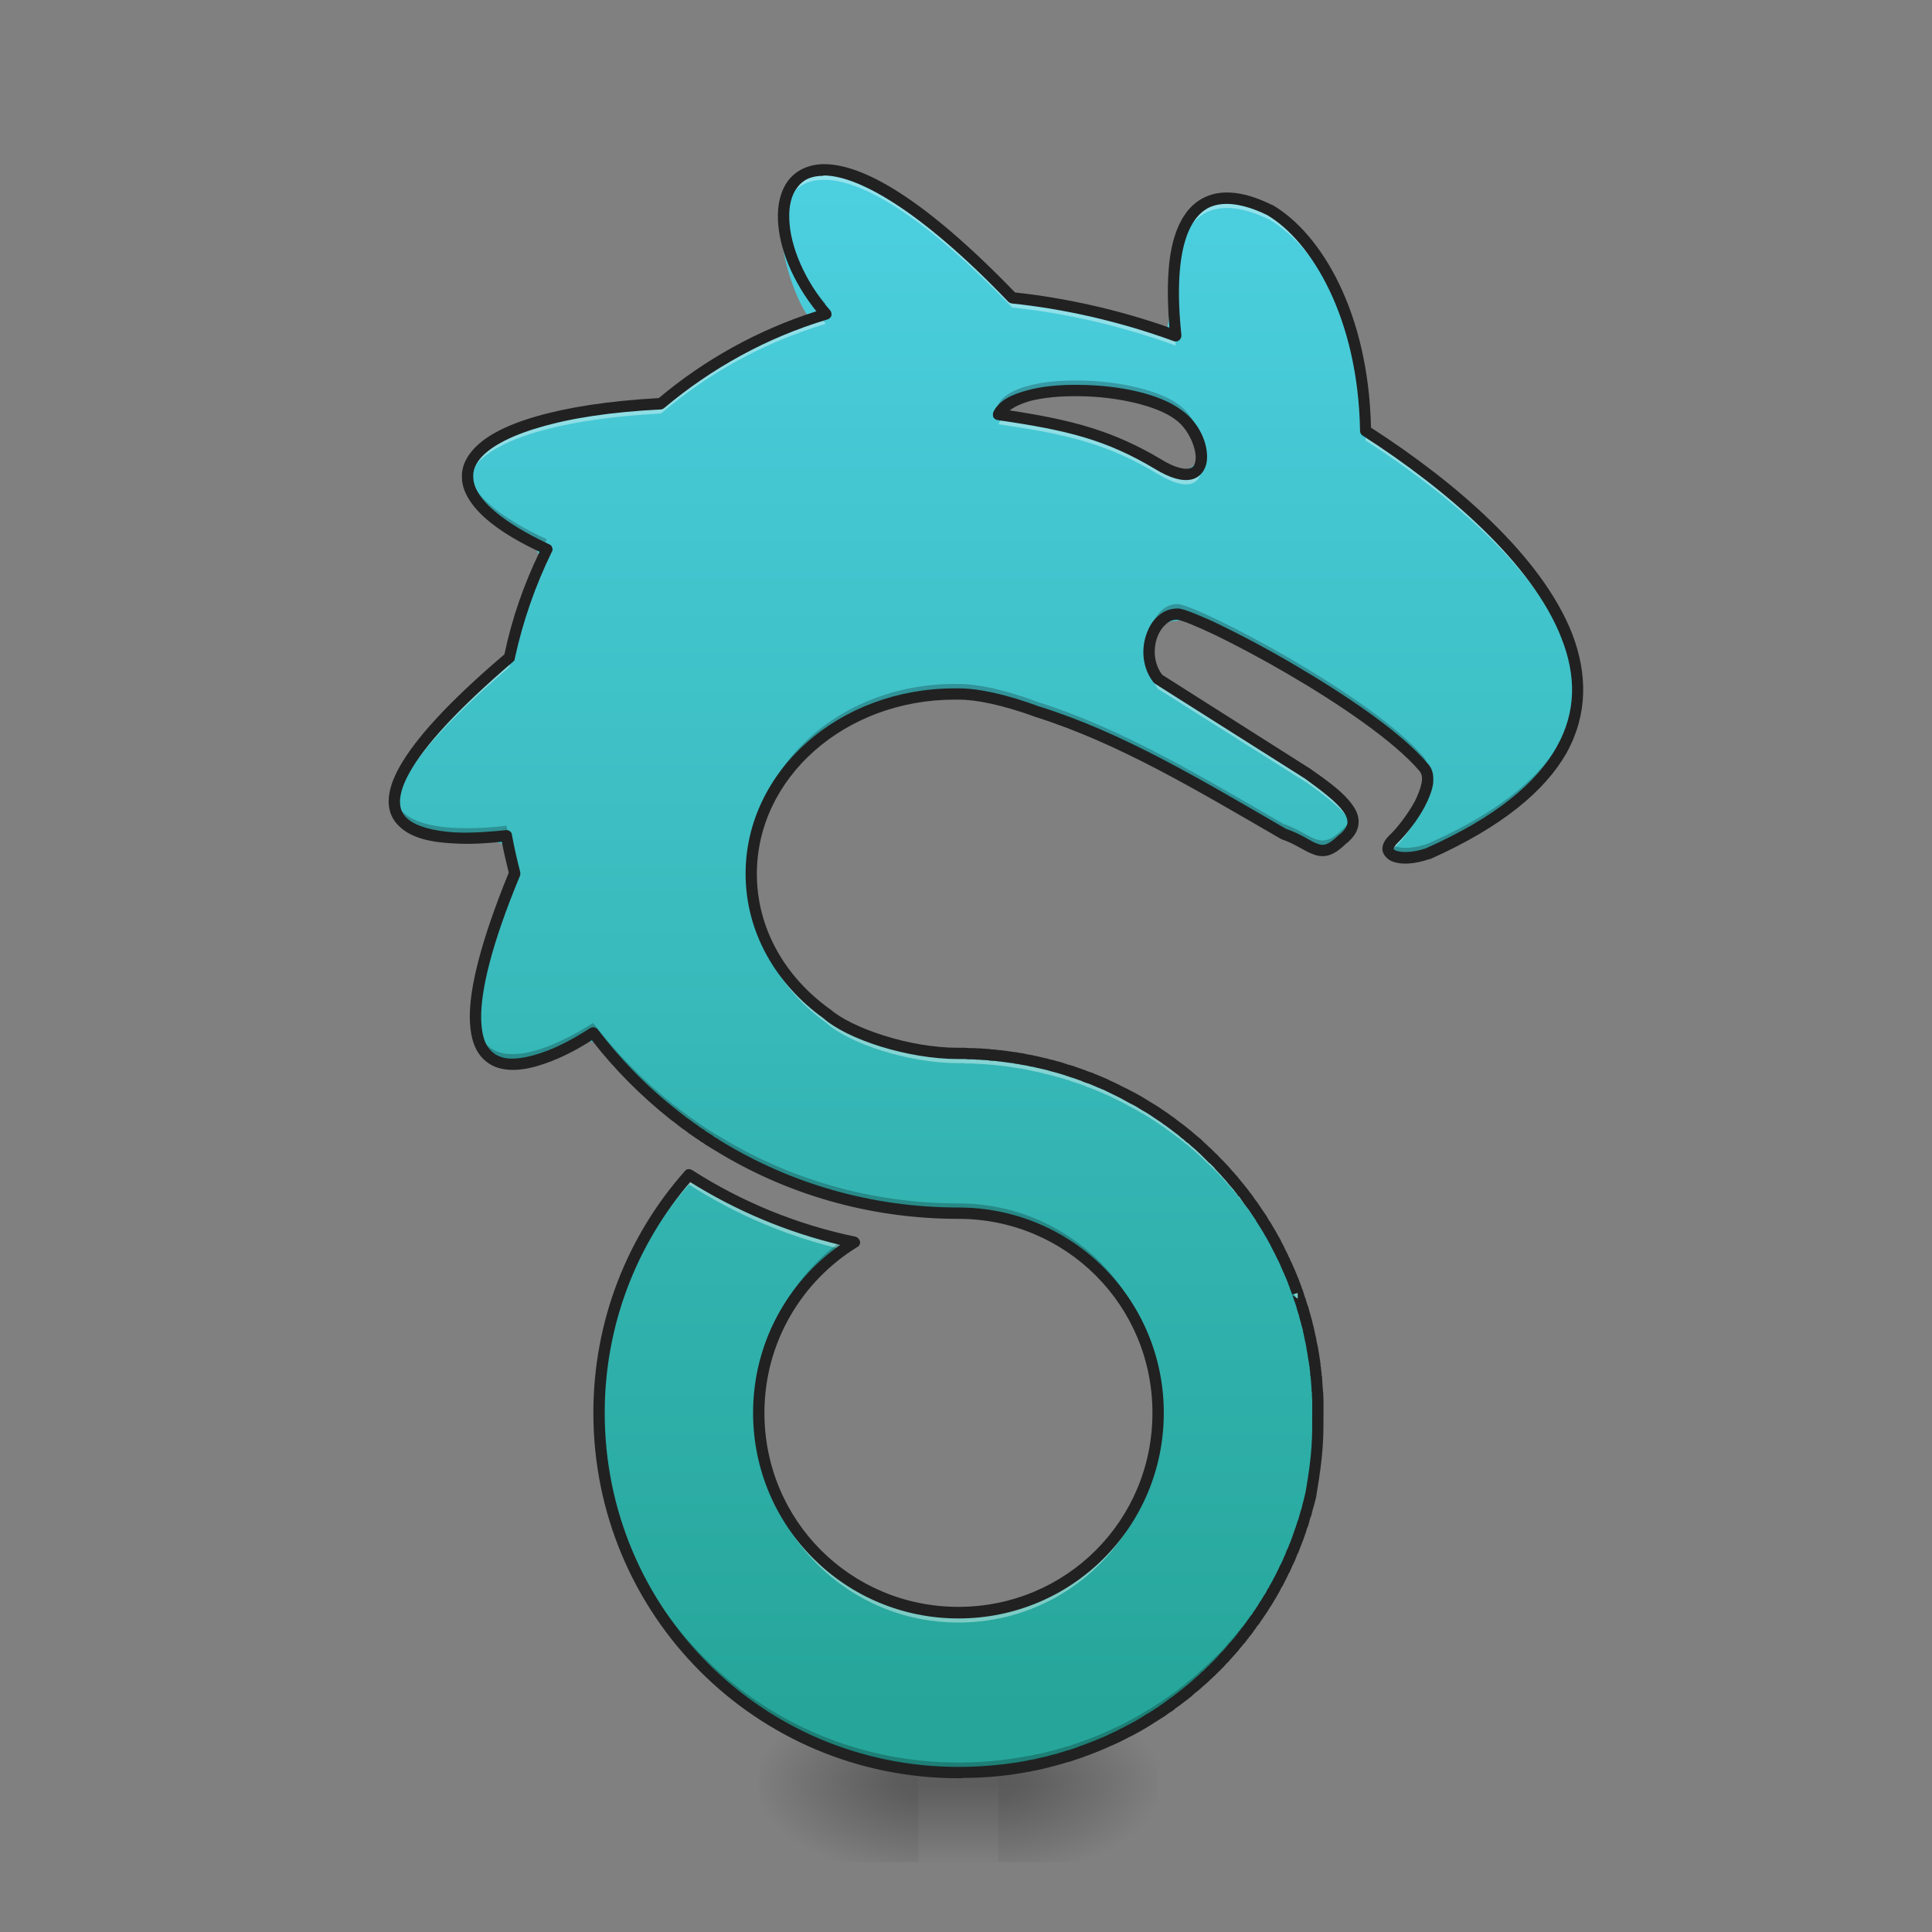 <?xml version="1.0" encoding="UTF-8"?>
<svg xmlns="http://www.w3.org/2000/svg" xmlns:xlink="http://www.w3.org/1999/xlink" width="24pt" height="24pt" viewBox="0 0 24 24" version="1.1">
<rect x="0" y="0" width="24" height="24" fill="#808080" stroke="none"/>
<defs>
<linearGradient id="linear0" gradientUnits="userSpaceOnUse" x1="254" y1="233.5" x2="254" y2="254.667" gradientTransform="matrix(0.004,0,0,0.047,10.956,11.195)">
<stop offset="0" style="stop-color:rgb(0%,0%,0%);stop-opacity:0.275;"/>
<stop offset="1" style="stop-color:rgb(0%,0%,0%);stop-opacity:0;"/>
</linearGradient>
<radialGradient id="radial0" gradientUnits="userSpaceOnUse" cx="450.909" cy="189.579" fx="450.909" fy="189.579" r="21.167" gradientTransform="matrix(0,-0.059,-0.105,-0,32.152,48.813)">
<stop offset="0" style="stop-color:rgb(0%,0%,0%);stop-opacity:0.314;"/>
<stop offset="0.222" style="stop-color:rgb(0%,0%,0%);stop-opacity:0.275;"/>
<stop offset="1" style="stop-color:rgb(0%,0%,0%);stop-opacity:0;"/>
</radialGradient>
<radialGradient id="radial1" gradientUnits="userSpaceOnUse" cx="450.909" cy="189.579" fx="450.909" fy="189.579" r="21.167" gradientTransform="matrix(-0,0.059,0.105,0,-8.337,-4.529)">
<stop offset="0" style="stop-color:rgb(0%,0%,0%);stop-opacity:0.314;"/>
<stop offset="0.222" style="stop-color:rgb(0%,0%,0%);stop-opacity:0.275;"/>
<stop offset="1" style="stop-color:rgb(0%,0%,0%);stop-opacity:0;"/>
</radialGradient>
<radialGradient id="radial2" gradientUnits="userSpaceOnUse" cx="450.909" cy="189.579" fx="450.909" fy="189.579" r="21.167" gradientTransform="matrix(-0,-0.059,0.105,-0,-8.337,48.813)">
<stop offset="0" style="stop-color:rgb(0%,0%,0%);stop-opacity:0.314;"/>
<stop offset="0.222" style="stop-color:rgb(0%,0%,0%);stop-opacity:0.275;"/>
<stop offset="1" style="stop-color:rgb(0%,0%,0%);stop-opacity:0;"/>
</radialGradient>
<radialGradient id="radial3" gradientUnits="userSpaceOnUse" cx="450.909" cy="189.579" fx="450.909" fy="189.579" r="21.167" gradientTransform="matrix(0,0.059,-0.105,0,32.152,-4.529)">
<stop offset="0" style="stop-color:rgb(0%,0%,0%);stop-opacity:0.314;"/>
<stop offset="0.222" style="stop-color:rgb(0%,0%,0%);stop-opacity:0.275;"/>
<stop offset="1" style="stop-color:rgb(0%,0%,0%);stop-opacity:0;"/>
</radialGradient>
<linearGradient id="linear1" gradientUnits="userSpaceOnUse" x1="960" y1="1775.118" x2="960" y2="155.118" gradientTransform="matrix(0.012,0,0,0.012,0,0)">
<stop offset="0" style="stop-color:rgb(14.902%,65.098%,60.392%);stop-opacity:1;"/>
<stop offset="1" style="stop-color:rgb(30.196%,81.569%,88.235%);stop-opacity:1;"/>
</linearGradient>
</defs>
<g id="surface1">
<path style=" stroke:none;fill-rule:nonzero;fill:url(#linear0);" d="M 11.41 21.895 L 12.402 21.895 L 12.402 23.133 L 11.41 23.133 Z M 11.41 21.895 "/>
<path style=" stroke:none;fill-rule:nonzero;fill:url(#radial0);" d="M 12.402 22.141 L 14.387 22.141 L 14.387 21.148 L 12.402 21.148 Z M 12.402 22.141 "/>
<path style=" stroke:none;fill-rule:nonzero;fill:url(#radial1);" d="M 11.41 22.141 L 9.426 22.141 L 9.426 23.133 L 11.41 23.133 Z M 11.41 22.141 "/>
<path style=" stroke:none;fill-rule:nonzero;fill:url(#radial2);" d="M 11.41 22.141 L 9.426 22.141 L 9.426 21.148 L 11.41 21.148 Z M 11.41 22.141 "/>
<path style=" stroke:none;fill-rule:nonzero;fill:url(#radial3);" d="M 12.402 22.141 L 14.387 22.141 L 14.387 23.133 L 12.402 23.133 Z M 12.402 22.141 "/>
<path style=" stroke:none;fill-rule:nonzero;fill:url(#linear1);" d="M 10.227 2.109 C 9.156 2.262 10.051 4.207 10.117 3.945 C 9.219 4.09 8.633 4.984 7.762 5.047 C 7.098 5.145 5.555 5.238 5.918 6.215 C 6.332 6.68 7.105 6.77 6.52 7.477 C 6.434 8.5 5.238 8.832 4.93 9.773 C 4.738 10.926 6.988 9.84 6.27 11.16 C 5.973 11.793 5.469 13.516 6.742 13.148 C 7.57 12.391 7.914 13.746 8.652 14.059 C 9.703 14.82 11.012 15.094 12.285 15.102 C 13.789 15.277 14.805 17.008 14.238 18.406 C 13.758 19.887 11.773 20.52 10.52 19.609 C 9.207 18.789 9.051 16.715 10.238 15.715 C 11.102 15.246 9.496 15.301 9.16 14.93 C 8.355 14.133 7.949 15.492 7.672 16.129 C 6.953 18.152 7.938 20.594 9.871 21.531 C 11.746 22.531 14.273 21.949 15.516 20.227 C 16.852 18.5 16.594 15.812 15.004 14.332 C 14.129 13.465 12.887 13.047 11.668 13.074 C 10.414 13.039 9.176 11.945 9.348 10.625 C 9.531 9.023 11.512 8.188 12.898 8.844 C 14.164 9.219 15.227 10.035 16.414 10.562 C 17.281 10.277 16.355 9.625 15.914 9.402 C 15.406 9.082 14.898 8.758 14.387 8.438 C 13.898 7.391 15.188 7.648 15.668 8.105 C 16.391 8.543 17.219 8.938 17.73 9.625 C 17.793 10.059 16.723 10.828 17.738 10.605 C 18.672 10.215 19.797 9.426 19.566 8.258 C 19.227 6.938 18.035 6.078 16.965 5.352 C 16.934 4.305 16.629 3.023 15.602 2.535 C 14.469 2.023 14.629 3.84 14.477 4.125 C 13.734 3.727 12.703 4 12.168 3.293 C 11.605 2.797 11.008 2.188 10.227 2.109 Z M 14.637 5.148 C 15.297 5.613 14.648 6.199 14.16 5.641 C 13.68 5.293 12.762 5.301 12.457 5.074 C 13.082 4.695 14.016 4.812 14.637 5.148 Z M 14.637 5.148 "/>
<path style=" stroke:none;fill-rule:nonzero;fill:rgb(100%,100%,100%);fill-opacity:0.392;" d="M 10.227 2.109 C 9.871 2.117 9.715 2.387 9.734 2.75 C 9.754 2.449 9.91 2.234 10.227 2.234 C 10.676 2.227 11.441 2.641 12.574 3.82 C 13.223 3.887 13.93 4.047 14.605 4.293 C 14.602 4.25 14.598 4.207 14.594 4.168 C 13.922 3.922 13.223 3.766 12.574 3.699 C 11.441 2.52 10.676 2.105 10.227 2.109 Z M 15.23 2.461 C 14.891 2.469 14.562 2.715 14.578 3.695 C 14.598 2.262 15.422 2.562 15.773 2.73 C 16.355 3.074 16.938 4.043 16.965 5.473 C 18.246 6.297 19.551 7.477 19.598 8.629 C 19.645 7.441 18.293 6.203 16.965 5.352 C 16.938 3.922 16.355 2.953 15.773 2.609 C 15.641 2.543 15.434 2.461 15.23 2.461 Z M 10.18 3.926 C 9.445 4.156 8.781 4.531 8.211 5.016 C 6.586 5.102 5.734 5.492 5.812 5.98 C 5.883 5.551 6.727 5.215 8.211 5.137 C 8.801 4.633 9.496 4.25 10.258 4.023 C 10.23 3.988 10.203 3.957 10.18 3.926 Z M 12.496 5.164 C 12.453 5.195 12.422 5.23 12.402 5.27 C 13.273 5.395 13.77 5.52 14.387 5.891 C 14.812 6.145 14.953 5.973 14.922 5.734 C 14.891 5.898 14.734 5.977 14.387 5.77 C 13.789 5.41 13.309 5.281 12.496 5.164 Z M 6.746 6.922 C 6.562 7.312 6.418 7.73 6.328 8.164 C 5.191 9.137 4.855 9.695 4.902 10.016 C 4.945 9.684 5.324 9.145 6.328 8.285 C 6.426 7.816 6.586 7.367 6.793 6.945 C 6.777 6.938 6.762 6.93 6.746 6.922 Z M 14.277 8.156 C 14.262 8.293 14.293 8.441 14.387 8.559 L 16.25 9.734 C 16.527 9.934 16.75 10.105 16.801 10.27 C 16.863 10.07 16.594 9.863 16.25 9.613 L 14.387 8.438 C 14.32 8.352 14.285 8.254 14.277 8.156 Z M 17.73 9.738 C 17.688 9.973 17.453 10.289 17.312 10.422 C 17.238 10.492 17.227 10.555 17.266 10.598 C 17.277 10.582 17.293 10.562 17.312 10.543 C 17.477 10.387 17.781 9.973 17.73 9.738 Z M 6.375 10.895 C 6.02 11.77 5.891 12.336 5.906 12.691 C 5.922 12.328 6.062 11.777 6.395 10.969 C 6.387 10.941 6.383 10.918 6.375 10.895 Z M 9.336 10.918 C 9.336 10.938 9.336 10.957 9.336 10.977 C 9.336 11.68 9.699 12.305 10.27 12.711 C 10.543 12.961 11.285 13.207 11.906 13.207 C 11.934 13.207 11.957 13.207 11.98 13.207 C 11.984 13.211 11.988 13.211 11.992 13.211 C 12.016 13.211 12.035 13.211 12.055 13.211 C 12.059 13.211 12.062 13.211 12.07 13.211 C 12.094 13.211 12.117 13.215 12.141 13.215 C 12.164 13.215 12.188 13.219 12.211 13.219 C 12.219 13.219 12.223 13.219 12.23 13.219 C 12.25 13.223 12.266 13.223 12.285 13.223 C 12.289 13.223 12.297 13.227 12.301 13.227 C 12.324 13.227 12.348 13.23 12.371 13.23 C 12.375 13.23 12.375 13.234 12.379 13.234 C 12.398 13.234 12.422 13.238 12.441 13.238 C 12.445 13.238 12.449 13.242 12.457 13.242 C 12.477 13.242 12.5 13.246 12.52 13.25 C 12.52 13.25 12.523 13.25 12.527 13.25 C 12.551 13.254 12.574 13.258 12.598 13.262 C 12.602 13.262 12.602 13.262 12.605 13.262 C 12.629 13.266 12.648 13.27 12.668 13.273 C 12.672 13.273 12.676 13.273 12.68 13.273 C 12.703 13.277 12.723 13.281 12.746 13.285 C 12.746 13.285 12.746 13.285 12.75 13.285 C 12.773 13.293 12.797 13.297 12.82 13.301 C 12.824 13.301 12.828 13.301 12.828 13.305 C 12.848 13.309 12.867 13.312 12.887 13.316 C 12.891 13.316 12.898 13.316 12.902 13.32 C 12.926 13.324 12.945 13.328 12.969 13.336 C 12.992 13.34 13.016 13.348 13.039 13.352 C 13.043 13.352 13.043 13.352 13.047 13.355 C 13.066 13.359 13.086 13.363 13.105 13.371 C 13.109 13.371 13.113 13.371 13.121 13.375 C 13.164 13.387 13.211 13.398 13.254 13.414 C 13.258 13.414 13.258 13.414 13.262 13.414 C 13.281 13.422 13.305 13.43 13.324 13.438 C 13.324 13.438 13.328 13.438 13.328 13.438 C 13.375 13.453 13.418 13.469 13.465 13.484 C 13.465 13.484 13.469 13.488 13.469 13.488 C 13.492 13.496 13.512 13.504 13.531 13.512 C 13.535 13.512 13.535 13.512 13.539 13.512 C 13.559 13.523 13.582 13.531 13.605 13.539 C 13.625 13.547 13.648 13.559 13.668 13.566 C 13.672 13.566 13.672 13.57 13.676 13.57 C 13.695 13.578 13.719 13.586 13.738 13.598 C 13.738 13.598 13.738 13.598 13.742 13.598 C 13.785 13.617 13.828 13.637 13.871 13.66 C 13.938 13.691 14.004 13.727 14.066 13.762 C 14.109 13.785 14.152 13.809 14.191 13.832 C 14.191 13.832 14.191 13.832 14.195 13.832 C 14.246 13.863 14.293 13.895 14.344 13.926 C 14.387 13.957 14.434 13.984 14.477 14.016 C 14.477 14.016 14.48 14.02 14.48 14.02 C 14.523 14.051 14.566 14.082 14.609 14.113 C 14.609 14.113 14.609 14.113 14.613 14.117 C 14.633 14.133 14.656 14.148 14.676 14.164 C 14.695 14.18 14.719 14.199 14.738 14.215 C 14.738 14.215 14.738 14.215 14.742 14.215 C 14.762 14.234 14.781 14.25 14.801 14.266 C 14.801 14.266 14.801 14.27 14.801 14.27 C 14.805 14.27 14.805 14.27 14.805 14.27 C 14.828 14.289 14.848 14.309 14.871 14.328 C 14.895 14.348 14.914 14.367 14.938 14.387 C 14.938 14.391 14.941 14.391 14.941 14.391 C 14.941 14.395 14.941 14.395 14.945 14.395 C 14.965 14.414 14.984 14.434 15.004 14.453 C 15.008 14.453 15.012 14.457 15.012 14.461 C 15.035 14.48 15.055 14.5 15.074 14.52 C 15.074 14.52 15.074 14.52 15.074 14.523 C 15.074 14.523 15.078 14.523 15.078 14.523 C 15.102 14.547 15.121 14.566 15.141 14.586 C 15.16 14.609 15.18 14.629 15.203 14.652 C 15.203 14.652 15.203 14.656 15.203 14.656 C 15.207 14.656 15.207 14.656 15.207 14.66 C 15.227 14.68 15.246 14.699 15.262 14.723 C 15.266 14.723 15.27 14.727 15.27 14.73 C 15.289 14.75 15.309 14.773 15.324 14.793 C 15.324 14.793 15.324 14.793 15.328 14.797 C 15.332 14.801 15.332 14.801 15.336 14.805 C 15.352 14.824 15.367 14.848 15.387 14.867 C 15.387 14.871 15.387 14.871 15.387 14.871 C 15.406 14.891 15.422 14.914 15.441 14.938 C 15.441 14.938 15.441 14.938 15.445 14.941 C 15.445 14.941 15.445 14.945 15.445 14.945 C 15.449 14.945 15.449 14.945 15.449 14.945 C 15.465 14.969 15.48 14.992 15.5 15.012 C 15.5 15.016 15.504 15.02 15.508 15.023 C 15.523 15.047 15.539 15.066 15.555 15.09 C 15.555 15.09 15.555 15.09 15.555 15.094 C 15.555 15.094 15.555 15.094 15.559 15.094 C 15.559 15.094 15.559 15.098 15.559 15.098 C 15.574 15.121 15.59 15.145 15.605 15.164 C 15.625 15.191 15.641 15.215 15.656 15.238 C 15.656 15.242 15.66 15.242 15.66 15.246 C 15.66 15.246 15.664 15.25 15.664 15.25 C 15.664 15.254 15.664 15.254 15.664 15.254 C 15.68 15.277 15.695 15.297 15.707 15.32 C 15.707 15.324 15.711 15.324 15.711 15.328 C 15.715 15.328 15.715 15.332 15.715 15.336 C 15.73 15.359 15.746 15.383 15.758 15.406 C 15.758 15.406 15.758 15.406 15.762 15.406 C 15.762 15.406 15.762 15.41 15.762 15.41 C 15.762 15.41 15.762 15.41 15.762 15.414 C 15.777 15.438 15.789 15.457 15.801 15.48 C 15.801 15.484 15.805 15.484 15.805 15.484 L 15.805 15.488 C 15.82 15.512 15.832 15.539 15.848 15.562 C 15.848 15.566 15.848 15.566 15.852 15.57 C 15.852 15.57 15.852 15.574 15.852 15.574 C 15.855 15.578 15.855 15.578 15.855 15.578 C 15.867 15.602 15.879 15.625 15.891 15.648 C 15.895 15.652 15.895 15.652 15.895 15.656 C 15.898 15.66 15.898 15.66 15.898 15.664 C 15.91 15.688 15.922 15.711 15.934 15.734 C 15.934 15.734 15.934 15.738 15.934 15.738 C 15.938 15.738 15.938 15.742 15.938 15.742 C 15.938 15.746 15.941 15.75 15.941 15.75 C 15.953 15.773 15.961 15.797 15.973 15.816 C 15.973 15.82 15.973 15.82 15.973 15.82 C 15.973 15.82 15.977 15.82 15.977 15.824 C 15.988 15.848 16 15.875 16.012 15.902 C 16.012 15.902 16.012 15.906 16.012 15.906 C 16.016 15.91 16.016 15.914 16.016 15.918 C 16.02 15.918 16.02 15.922 16.02 15.922 C 16.027 15.945 16.039 15.969 16.047 15.992 C 16.051 15.996 16.051 15.996 16.051 16 C 16.055 16.004 16.055 16.008 16.055 16.012 C 16.066 16.035 16.074 16.059 16.082 16.082 C 16.082 16.082 16.082 16.082 16.082 16.086 C 16.082 16.086 16.086 16.086 16.086 16.086 C 16.086 16.086 16.086 16.09 16.086 16.09 C 16.086 16.094 16.09 16.098 16.09 16.102 C 16.098 16.121 16.105 16.145 16.113 16.168 C 16.113 16.168 16.117 16.172 16.117 16.172 C 16.117 16.176 16.117 16.18 16.121 16.184 C 16.129 16.207 16.137 16.234 16.145 16.258 C 16.145 16.262 16.148 16.262 16.148 16.266 C 16.148 16.27 16.148 16.273 16.152 16.277 C 16.16 16.305 16.168 16.328 16.176 16.352 C 16.176 16.355 16.176 16.355 16.176 16.359 C 16.18 16.359 16.18 16.363 16.18 16.363 C 16.18 16.367 16.18 16.371 16.18 16.371 C 16.188 16.395 16.195 16.422 16.203 16.445 C 16.203 16.449 16.203 16.449 16.203 16.449 C 16.203 16.449 16.207 16.453 16.207 16.453 C 16.207 16.457 16.207 16.461 16.207 16.465 C 16.215 16.488 16.223 16.512 16.227 16.535 C 16.23 16.543 16.23 16.547 16.23 16.551 C 16.238 16.574 16.242 16.602 16.25 16.625 C 16.25 16.629 16.25 16.629 16.25 16.633 C 16.254 16.637 16.254 16.641 16.254 16.648 C 16.254 16.648 16.254 16.648 16.258 16.652 C 16.262 16.676 16.266 16.699 16.273 16.727 C 16.273 16.727 16.273 16.727 16.273 16.73 C 16.273 16.734 16.277 16.738 16.277 16.742 C 16.277 16.746 16.277 16.746 16.277 16.75 C 16.281 16.773 16.285 16.793 16.293 16.816 C 16.293 16.82 16.293 16.82 16.293 16.82 C 16.293 16.824 16.293 16.828 16.293 16.832 C 16.297 16.836 16.297 16.844 16.297 16.848 C 16.301 16.867 16.305 16.887 16.309 16.91 C 16.309 16.91 16.309 16.914 16.309 16.918 C 16.309 16.922 16.312 16.926 16.312 16.93 C 16.312 16.93 16.312 16.934 16.312 16.934 C 16.316 16.957 16.32 16.984 16.324 17.008 C 16.324 17.012 16.324 17.012 16.324 17.016 C 16.324 17.02 16.328 17.023 16.328 17.031 C 16.328 17.031 16.328 17.031 16.328 17.035 C 16.332 17.059 16.336 17.082 16.336 17.109 C 16.336 17.109 16.34 17.113 16.34 17.113 C 16.34 17.117 16.34 17.125 16.34 17.129 C 16.34 17.133 16.34 17.133 16.34 17.137 C 16.344 17.16 16.348 17.184 16.348 17.203 C 16.348 17.207 16.348 17.211 16.352 17.215 C 16.352 17.215 16.352 17.215 16.352 17.219 C 16.355 17.281 16.359 17.344 16.363 17.406 C 16.363 17.414 16.367 17.418 16.367 17.426 C 16.367 17.453 16.367 17.48 16.371 17.508 C 16.371 17.508 16.371 17.512 16.371 17.512 C 16.371 17.516 16.371 17.52 16.371 17.523 C 16.371 17.523 16.371 17.527 16.371 17.527 C 16.371 17.555 16.371 17.582 16.371 17.609 L 16.371 17.613 C 16.371 17.613 16.371 17.613 16.371 17.617 C 16.371 17.617 16.371 17.621 16.371 17.621 C 16.371 17.598 16.371 17.578 16.371 17.551 C 16.371 17.531 16.371 17.516 16.371 17.496 C 16.371 17.492 16.371 17.492 16.371 17.492 L 16.371 17.488 C 16.371 17.461 16.371 17.434 16.371 17.406 C 16.371 17.406 16.371 17.402 16.371 17.402 C 16.371 17.398 16.371 17.395 16.371 17.391 C 16.371 17.387 16.371 17.387 16.371 17.387 C 16.367 17.359 16.367 17.332 16.367 17.305 C 16.367 17.297 16.367 17.293 16.363 17.285 C 16.359 17.223 16.355 17.16 16.352 17.098 C 16.352 17.094 16.352 17.094 16.352 17.094 C 16.348 17.09 16.348 17.086 16.348 17.082 C 16.348 17.059 16.344 17.039 16.34 17.016 C 16.34 17.012 16.34 17.012 16.34 17.008 C 16.34 17.004 16.34 16.996 16.34 16.992 C 16.34 16.992 16.34 16.988 16.336 16.988 C 16.336 16.961 16.332 16.938 16.328 16.914 C 16.328 16.91 16.328 16.91 16.328 16.91 C 16.328 16.902 16.324 16.898 16.324 16.895 C 16.324 16.891 16.324 16.891 16.324 16.887 C 16.32 16.863 16.316 16.836 16.312 16.812 C 16.312 16.809 16.312 16.809 16.312 16.809 C 16.312 16.805 16.309 16.801 16.309 16.797 C 16.309 16.793 16.309 16.789 16.309 16.789 C 16.305 16.766 16.301 16.746 16.297 16.727 C 16.297 16.719 16.297 16.715 16.293 16.711 C 16.293 16.707 16.293 16.703 16.293 16.699 C 16.293 16.699 16.293 16.699 16.293 16.695 C 16.285 16.672 16.281 16.648 16.277 16.629 C 16.277 16.625 16.277 16.625 16.277 16.621 C 16.277 16.617 16.273 16.613 16.273 16.609 C 16.273 16.605 16.273 16.605 16.273 16.605 C 16.266 16.578 16.262 16.555 16.258 16.531 C 16.254 16.527 16.254 16.527 16.254 16.527 C 16.254 16.52 16.254 16.516 16.25 16.512 C 16.25 16.508 16.25 16.508 16.25 16.504 C 16.242 16.48 16.238 16.453 16.23 16.43 C 16.23 16.426 16.23 16.422 16.227 16.414 C 16.223 16.391 16.215 16.367 16.207 16.344 C 16.207 16.34 16.207 16.336 16.207 16.332 C 16.207 16.332 16.203 16.328 16.203 16.328 C 16.203 16.328 16.203 16.328 16.203 16.324 C 16.195 16.297 16.188 16.273 16.18 16.25 C 16.18 16.246 16.18 16.246 16.18 16.242 C 16.18 16.242 16.18 16.238 16.176 16.238 C 16.176 16.234 16.176 16.234 16.176 16.23 C 16.168 16.207 16.16 16.184 16.152 16.156 C 16.152 16.156 16.152 16.156 16.152 16.152 C 16.148 16.148 16.148 16.145 16.148 16.141 C 16.148 16.141 16.145 16.141 16.145 16.137 C 16.137 16.113 16.129 16.086 16.121 16.062 C 16.117 16.059 16.117 16.055 16.117 16.051 C 16.117 16.051 16.113 16.047 16.113 16.047 C 16.105 16.023 16.098 16 16.09 15.977 C 16.09 15.977 16.086 15.973 16.086 15.969 C 16.086 15.969 16.086 15.965 16.086 15.965 C 16.086 15.965 16.082 15.965 16.082 15.961 C 16.074 15.938 16.066 15.914 16.055 15.891 C 16.055 15.887 16.055 15.883 16.051 15.879 C 16.051 15.875 16.051 15.875 16.047 15.871 C 16.039 15.848 16.027 15.824 16.02 15.801 C 16.02 15.797 16.02 15.797 16.016 15.797 C 16.016 15.793 16.016 15.789 16.012 15.785 C 16.012 15.785 16.012 15.781 16.012 15.781 C 16 15.754 15.988 15.727 15.977 15.703 C 15.977 15.699 15.973 15.699 15.973 15.699 C 15.973 15.699 15.973 15.699 15.973 15.695 C 15.961 15.676 15.953 15.652 15.941 15.629 C 15.941 15.629 15.938 15.625 15.938 15.621 C 15.938 15.621 15.938 15.617 15.934 15.617 C 15.934 15.613 15.934 15.613 15.934 15.613 C 15.922 15.59 15.91 15.566 15.898 15.543 C 15.898 15.539 15.898 15.539 15.895 15.535 C 15.895 15.531 15.895 15.531 15.891 15.527 C 15.879 15.504 15.867 15.48 15.855 15.457 C 15.855 15.457 15.855 15.457 15.852 15.453 C 15.852 15.453 15.852 15.449 15.852 15.449 C 15.848 15.445 15.848 15.445 15.848 15.441 C 15.832 15.418 15.82 15.391 15.805 15.367 C 15.805 15.367 15.805 15.363 15.805 15.363 C 15.805 15.363 15.801 15.359 15.801 15.359 C 15.789 15.336 15.777 15.312 15.762 15.293 C 15.762 15.289 15.762 15.289 15.762 15.289 C 15.762 15.285 15.762 15.285 15.758 15.285 C 15.746 15.262 15.73 15.238 15.715 15.215 C 15.715 15.211 15.715 15.207 15.711 15.207 C 15.711 15.203 15.707 15.203 15.707 15.199 C 15.695 15.176 15.68 15.156 15.664 15.133 C 15.664 15.133 15.664 15.133 15.664 15.129 C 15.664 15.129 15.66 15.125 15.66 15.125 C 15.66 15.121 15.656 15.121 15.656 15.117 C 15.641 15.094 15.625 15.07 15.605 15.043 C 15.59 15.02 15.574 15 15.559 14.977 C 15.559 14.973 15.559 14.973 15.559 14.973 C 15.555 14.973 15.555 14.973 15.555 14.973 C 15.555 14.973 15.555 14.973 15.555 14.969 C 15.539 14.945 15.523 14.926 15.508 14.902 C 15.504 14.898 15.5 14.895 15.5 14.891 C 15.48 14.871 15.465 14.848 15.449 14.824 C 15.449 14.824 15.449 14.824 15.445 14.824 C 15.445 14.82 15.445 14.82 15.445 14.82 C 15.441 14.816 15.441 14.816 15.441 14.816 C 15.422 14.793 15.406 14.77 15.387 14.75 L 15.387 14.746 C 15.367 14.727 15.352 14.703 15.336 14.684 C 15.332 14.68 15.332 14.68 15.328 14.676 C 15.328 14.676 15.328 14.676 15.328 14.672 C 15.324 14.672 15.324 14.672 15.324 14.672 C 15.309 14.652 15.289 14.629 15.27 14.609 C 15.27 14.605 15.266 14.602 15.262 14.602 C 15.246 14.578 15.227 14.559 15.207 14.539 C 15.207 14.535 15.207 14.535 15.203 14.535 C 15.203 14.535 15.203 14.531 15.203 14.531 C 15.18 14.508 15.16 14.488 15.141 14.465 C 15.121 14.445 15.098 14.426 15.078 14.402 C 15.074 14.402 15.074 14.398 15.074 14.398 C 15.055 14.379 15.035 14.359 15.012 14.34 C 15.012 14.336 15.008 14.332 15.004 14.332 C 14.984 14.312 14.965 14.293 14.945 14.273 C 14.941 14.273 14.941 14.273 14.941 14.27 C 14.941 14.27 14.938 14.27 14.938 14.266 C 14.914 14.246 14.895 14.227 14.871 14.207 C 14.848 14.188 14.828 14.168 14.805 14.148 C 14.805 14.148 14.805 14.148 14.801 14.148 C 14.801 14.145 14.801 14.145 14.801 14.145 C 14.781 14.129 14.762 14.113 14.742 14.094 C 14.738 14.094 14.738 14.094 14.738 14.094 C 14.715 14.078 14.695 14.059 14.676 14.043 C 14.656 14.027 14.633 14.012 14.613 13.996 C 14.609 13.992 14.609 13.992 14.609 13.992 C 14.566 13.961 14.523 13.93 14.48 13.898 C 14.48 13.898 14.477 13.895 14.477 13.895 C 14.434 13.863 14.387 13.836 14.344 13.805 C 14.293 13.773 14.246 13.742 14.195 13.711 C 14.191 13.711 14.191 13.711 14.191 13.711 C 14.152 13.688 14.109 13.664 14.066 13.641 C 14.004 13.605 13.938 13.57 13.871 13.539 C 13.828 13.516 13.785 13.496 13.738 13.477 C 13.719 13.465 13.695 13.457 13.676 13.449 C 13.672 13.449 13.672 13.445 13.668 13.445 C 13.648 13.438 13.625 13.426 13.605 13.418 C 13.582 13.41 13.559 13.402 13.539 13.391 C 13.535 13.391 13.535 13.391 13.531 13.391 C 13.512 13.383 13.492 13.375 13.469 13.367 C 13.469 13.367 13.465 13.363 13.465 13.363 C 13.418 13.348 13.375 13.332 13.328 13.316 C 13.328 13.316 13.324 13.316 13.324 13.316 C 13.305 13.309 13.281 13.301 13.262 13.293 C 13.258 13.293 13.258 13.293 13.254 13.293 C 13.211 13.277 13.164 13.266 13.121 13.254 C 13.113 13.25 13.109 13.25 13.105 13.25 C 13.086 13.242 13.066 13.238 13.047 13.234 C 13.043 13.23 13.043 13.23 13.039 13.23 C 13.016 13.223 12.992 13.219 12.969 13.215 C 12.945 13.207 12.926 13.203 12.902 13.199 C 12.898 13.195 12.891 13.195 12.887 13.195 C 12.867 13.191 12.848 13.188 12.828 13.184 C 12.828 13.18 12.824 13.18 12.82 13.18 C 12.797 13.176 12.773 13.172 12.75 13.164 C 12.746 13.164 12.746 13.164 12.746 13.164 C 12.723 13.16 12.703 13.156 12.68 13.152 C 12.676 13.152 12.672 13.152 12.668 13.152 C 12.648 13.148 12.629 13.145 12.605 13.141 C 12.602 13.141 12.602 13.141 12.598 13.141 C 12.574 13.137 12.551 13.133 12.527 13.129 C 12.523 13.129 12.52 13.129 12.52 13.129 C 12.5 13.125 12.477 13.121 12.457 13.121 C 12.449 13.121 12.445 13.117 12.441 13.117 C 12.422 13.117 12.398 13.113 12.379 13.113 C 12.375 13.109 12.371 13.109 12.371 13.109 C 12.348 13.109 12.324 13.105 12.301 13.105 C 12.297 13.105 12.289 13.102 12.285 13.102 C 12.266 13.102 12.25 13.102 12.23 13.098 C 12.223 13.098 12.215 13.098 12.211 13.098 C 12.188 13.094 12.164 13.094 12.141 13.094 C 12.117 13.09 12.094 13.09 12.066 13.09 C 12.062 13.09 12.059 13.09 12.055 13.09 C 12.035 13.09 12.016 13.09 11.992 13.09 C 11.988 13.086 11.984 13.086 11.98 13.086 C 11.957 13.086 11.934 13.086 11.906 13.086 C 11.285 13.086 10.543 12.84 10.27 12.59 C 9.715 12.195 9.355 11.594 9.336 10.918 Z M 8.559 14.594 C 7.863 15.379 7.441 16.414 7.441 17.551 C 7.441 17.574 7.441 17.598 7.441 17.621 C 7.457 16.504 7.875 15.488 8.559 14.715 C 9.137 15.086 9.785 15.363 10.477 15.523 C 10.52 15.492 10.566 15.461 10.613 15.434 C 9.871 15.277 9.176 14.988 8.559 14.594 Z M 9.426 17.613 C 9.426 17.633 9.426 17.652 9.426 17.672 C 9.426 19.047 10.531 20.156 11.906 20.156 C 13.281 20.156 14.387 19.047 14.387 17.672 C 14.387 17.652 14.387 17.633 14.387 17.613 C 14.355 18.961 13.262 20.031 11.906 20.031 C 10.555 20.031 9.461 18.961 9.426 17.613 Z M 9.426 17.613 "/>
<path style=" stroke:none;fill-rule:nonzero;fill:rgb(0%,0%,0%);fill-opacity:0.235;" d="M 9.734 2.625 C 9.715 2.965 9.871 3.41 10.176 3.801 C 10.203 3.793 10.23 3.785 10.258 3.777 C 9.938 3.41 9.754 2.977 9.734 2.625 Z M 14.578 3.566 C 14.574 3.707 14.578 3.867 14.594 4.043 C 14.598 4.043 14.602 4.047 14.605 4.047 C 14.586 3.867 14.578 3.711 14.578 3.566 Z M 13.324 4.727 C 12.887 4.73 12.5 4.828 12.402 5.023 C 12.438 5.031 12.469 5.035 12.5 5.039 C 12.895 4.738 14.188 4.812 14.637 5.148 C 14.789 5.254 14.898 5.449 14.922 5.613 C 14.949 5.438 14.832 5.16 14.637 5.023 C 14.371 4.828 13.816 4.719 13.324 4.727 Z M 5.812 5.855 C 5.762 6.145 6.062 6.477 6.746 6.801 C 6.762 6.766 6.777 6.734 6.793 6.699 C 6.176 6.414 5.855 6.121 5.812 5.855 Z M 14.621 7.504 C 14.402 7.504 14.25 7.77 14.277 8.035 C 14.301 7.809 14.445 7.617 14.637 7.629 C 14.914 7.66 17.039 8.766 17.691 9.535 C 17.711 9.559 17.723 9.586 17.73 9.617 C 17.742 9.535 17.734 9.465 17.691 9.41 C 17.039 8.641 14.914 7.535 14.637 7.504 C 14.633 7.504 14.625 7.504 14.621 7.504 Z M 11.859 8.496 C 10.461 8.496 9.336 9.492 9.336 10.73 C 9.336 10.75 9.336 10.77 9.336 10.793 C 9.371 9.582 10.484 8.621 11.859 8.621 C 11.875 8.621 11.891 8.621 11.906 8.621 C 12.129 8.621 12.465 8.684 12.898 8.844 C 13.926 9.168 14.883 9.746 15.941 10.359 C 16.312 10.48 16.387 10.719 16.684 10.422 C 16.797 10.332 16.828 10.238 16.797 10.148 C 16.781 10.195 16.746 10.246 16.684 10.297 C 16.387 10.594 16.312 10.359 15.941 10.234 C 14.883 9.621 13.926 9.047 12.898 8.723 C 12.465 8.559 12.129 8.496 11.906 8.496 L 11.906 8.5 C 11.891 8.496 11.875 8.496 11.859 8.496 Z M 19.598 8.508 C 19.566 9.211 19.047 9.902 17.738 10.48 C 17.512 10.559 17.328 10.543 17.266 10.473 C 17.168 10.629 17.402 10.719 17.738 10.605 C 19.125 9.992 19.625 9.254 19.598 8.508 Z M 4.902 9.891 C 4.824 10.508 5.891 10.426 6.293 10.379 C 6.316 10.512 6.344 10.641 6.375 10.77 C 6.383 10.754 6.387 10.738 6.395 10.723 C 6.355 10.57 6.32 10.414 6.293 10.258 C 5.922 10.301 4.977 10.371 4.902 9.891 Z M 5.906 12.57 C 5.859 13.773 7.172 12.961 7.367 12.832 C 7.66 13.211 7.996 13.555 8.371 13.852 C 8.383 13.859 8.395 13.871 8.41 13.879 C 8.43 13.895 8.445 13.91 8.469 13.922 C 8.48 13.934 8.492 13.941 8.504 13.949 C 8.523 13.965 8.543 13.98 8.562 13.996 C 8.578 14.004 8.59 14.016 8.602 14.023 C 8.621 14.035 8.637 14.047 8.652 14.059 C 8.672 14.07 8.688 14.082 8.703 14.094 C 8.719 14.102 8.73 14.109 8.742 14.121 C 8.766 14.133 8.785 14.148 8.809 14.16 C 8.82 14.172 8.832 14.18 8.848 14.188 C 8.863 14.195 8.879 14.207 8.895 14.219 C 8.902 14.223 8.91 14.227 8.918 14.23 C 9.785 14.766 10.809 15.07 11.906 15.07 C 13.262 15.07 14.355 16.145 14.387 17.488 C 14.387 17.469 14.387 17.449 14.387 17.43 C 14.387 16.055 13.281 14.949 11.906 14.949 C 10.809 14.949 9.785 14.641 8.918 14.105 C 8.91 14.102 8.902 14.098 8.895 14.094 C 8.879 14.082 8.863 14.074 8.848 14.062 C 8.832 14.055 8.82 14.047 8.809 14.039 C 8.785 14.023 8.766 14.012 8.742 13.996 C 8.73 13.988 8.719 13.977 8.703 13.969 C 8.688 13.957 8.672 13.945 8.652 13.934 C 8.637 13.922 8.621 13.91 8.602 13.898 C 8.59 13.891 8.578 13.879 8.562 13.871 C 8.543 13.855 8.523 13.84 8.504 13.828 C 8.492 13.816 8.48 13.809 8.469 13.801 C 8.445 13.785 8.43 13.77 8.41 13.754 C 8.395 13.746 8.383 13.734 8.371 13.727 C 7.996 13.43 7.66 13.086 7.367 12.707 C 7.18 12.832 5.953 13.59 5.906 12.57 Z M 10.473 15.402 C 9.84 15.852 9.426 16.59 9.426 17.43 C 9.426 17.449 9.426 17.473 9.426 17.492 C 9.449 16.617 9.918 15.859 10.613 15.434 C 10.566 15.422 10.52 15.414 10.473 15.402 Z M 7.441 17.5 C 7.441 17.516 7.441 17.535 7.441 17.551 C 7.441 20.027 9.434 22.02 11.906 22.02 C 11.914 22.02 11.918 22.02 11.922 22.02 C 11.926 22.02 11.93 22.02 11.934 22.02 C 11.945 22.02 11.953 22.016 11.965 22.016 C 12.242 22.016 12.512 21.988 12.777 21.938 C 12.777 21.938 12.781 21.938 12.785 21.938 C 12.809 21.934 12.832 21.926 12.855 21.922 C 12.965 21.898 13.07 21.875 13.176 21.844 C 13.18 21.844 13.18 21.844 13.18 21.844 C 13.203 21.836 13.227 21.828 13.25 21.82 C 13.254 21.82 13.258 21.82 13.262 21.816 C 13.281 21.812 13.305 21.805 13.328 21.797 C 13.332 21.793 13.336 21.793 13.34 21.793 C 13.363 21.785 13.387 21.777 13.41 21.77 C 13.41 21.77 13.414 21.766 13.418 21.766 C 13.543 21.723 13.664 21.676 13.781 21.621 C 13.785 21.617 13.789 21.617 13.793 21.617 C 13.812 21.605 13.832 21.598 13.852 21.586 C 13.859 21.586 13.863 21.582 13.867 21.578 C 13.887 21.57 13.91 21.559 13.93 21.551 C 13.934 21.547 13.938 21.547 13.941 21.543 C 13.965 21.531 13.984 21.523 14.004 21.512 C 14.008 21.512 14.012 21.508 14.012 21.508 C 14.102 21.461 14.191 21.41 14.273 21.359 C 14.277 21.355 14.285 21.352 14.289 21.352 C 14.305 21.34 14.32 21.328 14.34 21.316 C 14.348 21.312 14.352 21.309 14.359 21.305 C 14.375 21.293 14.395 21.281 14.41 21.273 C 14.418 21.266 14.426 21.262 14.43 21.258 C 14.449 21.246 14.465 21.234 14.48 21.227 C 14.484 21.219 14.492 21.215 14.5 21.211 C 14.516 21.199 14.531 21.188 14.547 21.176 C 14.555 21.172 14.559 21.168 14.566 21.164 C 14.582 21.152 14.598 21.141 14.617 21.125 C 14.652 21.098 14.688 21.07 14.727 21.043 C 14.73 21.035 14.738 21.031 14.742 21.027 C 14.758 21.016 14.77 21.004 14.781 20.992 C 14.793 20.988 14.801 20.98 14.812 20.973 C 14.824 20.961 14.836 20.949 14.848 20.941 C 14.855 20.93 14.867 20.922 14.875 20.914 C 14.887 20.906 14.898 20.895 14.91 20.883 C 14.922 20.875 14.93 20.867 14.941 20.859 C 14.953 20.848 14.965 20.836 14.973 20.828 C 14.984 20.816 14.992 20.809 15.004 20.801 C 15.016 20.789 15.023 20.777 15.035 20.77 C 15.047 20.758 15.059 20.746 15.066 20.738 C 15.078 20.727 15.086 20.719 15.098 20.707 C 15.117 20.688 15.137 20.668 15.156 20.648 C 15.164 20.641 15.172 20.633 15.18 20.621 C 15.191 20.609 15.203 20.598 15.215 20.586 C 15.223 20.578 15.23 20.566 15.242 20.559 C 15.25 20.547 15.262 20.535 15.27 20.523 C 15.281 20.512 15.289 20.504 15.297 20.492 C 15.309 20.48 15.32 20.469 15.328 20.457 C 15.336 20.449 15.344 20.438 15.355 20.426 C 15.363 20.414 15.375 20.402 15.383 20.391 C 15.395 20.379 15.402 20.371 15.41 20.359 C 15.422 20.348 15.43 20.332 15.441 20.32 C 15.449 20.309 15.457 20.301 15.461 20.293 C 15.477 20.273 15.492 20.254 15.508 20.234 C 15.512 20.23 15.512 20.227 15.516 20.227 C 15.531 20.203 15.547 20.18 15.566 20.156 C 15.57 20.148 15.578 20.141 15.582 20.133 C 15.594 20.117 15.605 20.102 15.613 20.086 C 15.621 20.074 15.629 20.066 15.633 20.059 C 15.645 20.043 15.652 20.027 15.664 20.012 C 15.672 20.004 15.676 19.992 15.684 19.984 C 15.691 19.969 15.703 19.953 15.711 19.938 C 15.719 19.93 15.723 19.918 15.73 19.91 C 15.738 19.895 15.75 19.879 15.758 19.859 C 15.766 19.852 15.77 19.844 15.773 19.836 C 15.785 19.816 15.797 19.797 15.809 19.777 C 15.812 19.77 15.816 19.766 15.816 19.762 C 15.832 19.734 15.848 19.711 15.859 19.684 C 15.863 19.68 15.863 19.676 15.867 19.672 C 15.879 19.652 15.891 19.629 15.902 19.605 C 15.906 19.598 15.91 19.59 15.914 19.582 C 15.922 19.566 15.934 19.547 15.941 19.527 C 15.945 19.52 15.949 19.508 15.953 19.5 C 15.965 19.48 15.973 19.465 15.98 19.445 C 15.984 19.438 15.988 19.43 15.992 19.418 C 16 19.402 16.008 19.383 16.016 19.363 C 16.02 19.355 16.023 19.348 16.027 19.34 C 16.035 19.32 16.047 19.297 16.055 19.277 C 16.059 19.273 16.059 19.266 16.062 19.258 C 16.074 19.23 16.086 19.203 16.094 19.176 C 16.105 19.148 16.117 19.117 16.129 19.09 C 16.129 19.086 16.129 19.082 16.133 19.078 C 16.141 19.055 16.148 19.031 16.156 19.008 C 16.16 19 16.164 18.988 16.164 18.98 C 16.172 18.961 16.18 18.941 16.184 18.922 C 16.188 18.914 16.191 18.902 16.195 18.895 C 16.199 18.875 16.207 18.855 16.211 18.836 C 16.215 18.828 16.219 18.816 16.219 18.809 C 16.227 18.785 16.23 18.766 16.238 18.746 C 16.238 18.738 16.242 18.73 16.242 18.723 C 16.25 18.699 16.258 18.672 16.262 18.648 C 16.266 18.645 16.266 18.641 16.266 18.633 C 16.273 18.605 16.281 18.574 16.289 18.543 C 16.371 18.047 16.371 17.855 16.371 17.551 C 16.371 17.535 16.371 17.52 16.371 17.5 C 16.371 17.766 16.367 17.965 16.289 18.422 C 16.281 18.449 16.273 18.48 16.266 18.512 C 16.266 18.516 16.266 18.52 16.262 18.527 C 16.258 18.551 16.25 18.574 16.242 18.598 C 16.242 18.605 16.238 18.613 16.238 18.621 C 16.23 18.641 16.227 18.664 16.219 18.684 C 16.219 18.691 16.215 18.703 16.211 18.711 C 16.207 18.73 16.199 18.75 16.195 18.77 C 16.191 18.777 16.188 18.789 16.184 18.797 C 16.18 18.816 16.172 18.84 16.164 18.859 C 16.164 18.867 16.16 18.875 16.156 18.883 C 16.148 18.906 16.141 18.93 16.133 18.953 C 16.129 18.957 16.129 18.961 16.129 18.965 C 16.117 18.996 16.105 19.023 16.094 19.051 C 16.086 19.078 16.074 19.105 16.062 19.133 C 16.059 19.141 16.059 19.148 16.055 19.156 C 16.047 19.176 16.039 19.195 16.027 19.215 C 16.023 19.223 16.02 19.23 16.016 19.242 C 16.008 19.258 16 19.277 15.992 19.297 C 15.988 19.305 15.984 19.312 15.98 19.324 C 15.973 19.34 15.965 19.359 15.953 19.375 C 15.949 19.387 15.945 19.395 15.941 19.402 C 15.934 19.422 15.922 19.441 15.914 19.461 C 15.91 19.465 15.906 19.473 15.902 19.48 C 15.891 19.504 15.879 19.527 15.867 19.551 C 15.863 19.551 15.863 19.555 15.859 19.559 C 15.848 19.586 15.832 19.609 15.816 19.637 C 15.816 19.641 15.812 19.648 15.809 19.652 C 15.797 19.672 15.785 19.691 15.773 19.711 C 15.77 19.719 15.766 19.727 15.758 19.738 C 15.75 19.754 15.738 19.77 15.73 19.785 C 15.723 19.797 15.719 19.805 15.711 19.812 C 15.703 19.828 15.691 19.844 15.684 19.859 C 15.676 19.871 15.672 19.879 15.664 19.887 C 15.652 19.902 15.645 19.918 15.633 19.934 C 15.629 19.941 15.621 19.953 15.613 19.961 C 15.605 19.977 15.594 19.992 15.582 20.008 C 15.578 20.016 15.57 20.023 15.566 20.031 C 15.547 20.055 15.531 20.078 15.516 20.102 C 15.512 20.105 15.512 20.105 15.508 20.109 C 15.492 20.129 15.477 20.148 15.461 20.172 C 15.457 20.18 15.449 20.188 15.441 20.195 C 15.43 20.207 15.422 20.223 15.41 20.234 C 15.402 20.246 15.395 20.258 15.383 20.266 C 15.375 20.277 15.363 20.293 15.355 20.305 C 15.344 20.312 15.336 20.324 15.328 20.332 C 15.32 20.344 15.309 20.355 15.297 20.367 C 15.289 20.379 15.281 20.391 15.273 20.398 C 15.262 20.41 15.25 20.422 15.242 20.434 C 15.23 20.441 15.223 20.453 15.215 20.465 C 15.203 20.477 15.191 20.488 15.18 20.5 C 15.172 20.508 15.164 20.516 15.156 20.527 C 15.137 20.547 15.117 20.566 15.098 20.582 C 15.086 20.594 15.078 20.605 15.066 20.613 C 15.059 20.625 15.047 20.633 15.035 20.645 C 15.023 20.656 15.016 20.664 15.004 20.676 C 14.992 20.684 14.984 20.691 14.973 20.703 C 14.965 20.715 14.953 20.723 14.941 20.734 C 14.93 20.742 14.922 20.75 14.91 20.758 C 14.898 20.77 14.887 20.781 14.875 20.793 C 14.867 20.801 14.855 20.809 14.848 20.816 C 14.836 20.824 14.824 20.836 14.812 20.848 C 14.801 20.855 14.793 20.863 14.781 20.871 C 14.77 20.879 14.758 20.891 14.742 20.902 C 14.738 20.906 14.73 20.914 14.727 20.918 C 14.688 20.945 14.652 20.973 14.617 21.004 C 14.598 21.016 14.582 21.027 14.566 21.039 C 14.559 21.043 14.555 21.047 14.547 21.051 C 14.531 21.062 14.516 21.074 14.5 21.086 C 14.492 21.09 14.484 21.098 14.48 21.102 C 14.465 21.113 14.449 21.121 14.43 21.133 C 14.426 21.137 14.418 21.145 14.41 21.148 C 14.395 21.16 14.375 21.168 14.359 21.18 C 14.352 21.184 14.348 21.188 14.34 21.195 C 14.32 21.203 14.305 21.215 14.289 21.227 C 14.285 21.23 14.277 21.23 14.273 21.234 C 14.191 21.285 14.102 21.336 14.012 21.383 C 14.012 21.383 14.008 21.387 14.004 21.387 C 13.984 21.398 13.965 21.41 13.941 21.418 C 13.938 21.422 13.934 21.426 13.93 21.426 C 13.91 21.438 13.887 21.445 13.867 21.457 C 13.863 21.457 13.859 21.461 13.852 21.461 C 13.832 21.473 13.812 21.48 13.793 21.492 C 13.789 21.492 13.785 21.496 13.781 21.496 C 13.664 21.551 13.543 21.598 13.418 21.641 C 13.414 21.645 13.41 21.645 13.41 21.645 C 13.387 21.652 13.363 21.66 13.34 21.668 C 13.336 21.668 13.332 21.672 13.328 21.672 C 13.305 21.68 13.281 21.688 13.262 21.695 C 13.258 21.695 13.254 21.695 13.25 21.695 C 13.227 21.703 13.203 21.711 13.18 21.719 C 13.18 21.719 13.18 21.719 13.176 21.719 C 13.07 21.75 12.965 21.777 12.855 21.797 C 12.832 21.805 12.809 21.809 12.785 21.812 C 12.781 21.812 12.777 21.812 12.777 21.812 C 12.512 21.863 12.242 21.891 11.965 21.895 C 11.953 21.895 11.945 21.895 11.934 21.895 C 11.93 21.895 11.926 21.895 11.922 21.895 C 11.918 21.895 11.914 21.895 11.906 21.895 C 9.457 21.895 7.48 19.941 7.441 17.5 Z M 7.441 17.5 "/>
<path style=" stroke:none;fill-rule:nonzero;fill:rgb(12.941%,12.941%,12.941%);fill-opacity:1;" d="M 10.227 2.039 C 10.035 2.043 9.883 2.121 9.789 2.246 C 9.695 2.375 9.656 2.543 9.664 2.73 C 9.676 3.078 9.844 3.496 10.141 3.867 C 9.414 4.098 8.75 4.469 8.184 4.945 C 7.562 4.98 7.055 5.059 6.664 5.172 C 6.27 5.285 5.992 5.434 5.848 5.621 C 5.773 5.715 5.734 5.82 5.738 5.93 C 5.738 6.039 5.785 6.152 5.863 6.258 C 6.012 6.461 6.289 6.66 6.703 6.855 C 6.508 7.258 6.359 7.684 6.266 8.129 C 5.559 8.73 5.16 9.18 4.969 9.516 C 4.871 9.688 4.828 9.832 4.828 9.957 C 4.828 10.086 4.879 10.191 4.961 10.266 C 5.117 10.418 5.375 10.465 5.633 10.477 C 5.859 10.492 6.078 10.473 6.234 10.457 C 6.258 10.586 6.289 10.715 6.32 10.84 C 5.969 11.703 5.832 12.273 5.836 12.648 C 5.84 12.84 5.875 12.984 5.949 13.09 C 6.02 13.191 6.121 13.254 6.234 13.277 C 6.457 13.324 6.715 13.242 6.934 13.148 C 7.121 13.066 7.266 12.977 7.352 12.922 C 7.637 13.289 7.965 13.617 8.328 13.906 C 8.34 13.914 8.352 13.926 8.367 13.934 C 8.387 13.949 8.406 13.965 8.426 13.98 C 8.438 13.988 8.449 14 8.461 14.008 C 8.48 14.023 8.5 14.035 8.523 14.051 C 8.535 14.062 8.547 14.07 8.562 14.082 C 8.578 14.094 8.598 14.105 8.613 14.117 C 8.629 14.129 8.648 14.141 8.664 14.152 C 8.68 14.16 8.691 14.168 8.703 14.18 C 8.727 14.191 8.746 14.207 8.77 14.223 C 8.781 14.23 8.797 14.238 8.809 14.246 C 8.824 14.258 8.844 14.266 8.859 14.277 C 8.863 14.281 8.871 14.285 8.879 14.289 C 9.758 14.832 10.797 15.141 11.906 15.141 C 13.242 15.141 14.316 16.215 14.316 17.551 C 14.316 18.891 13.242 19.961 11.906 19.961 C 10.57 19.961 9.496 18.891 9.496 17.551 C 9.496 16.68 9.957 15.918 10.648 15.492 C 10.676 15.48 10.688 15.449 10.684 15.422 C 10.676 15.395 10.656 15.371 10.629 15.363 C 9.895 15.211 9.207 14.926 8.598 14.535 C 8.566 14.516 8.527 14.52 8.508 14.547 C 7.801 15.344 7.371 16.398 7.371 17.551 C 7.371 20.062 9.395 22.09 11.906 22.09 C 11.914 22.09 11.918 22.09 11.922 22.09 C 11.926 22.09 11.926 22.09 11.934 22.09 C 11.945 22.09 11.957 22.086 11.965 22.086 C 12.246 22.086 12.523 22.059 12.789 22.008 C 12.793 22.008 12.797 22.008 12.797 22.008 C 12.82 22 12.848 21.996 12.871 21.992 C 12.98 21.969 13.09 21.941 13.195 21.91 C 13.203 21.91 13.199 21.91 13.199 21.91 C 13.223 21.902 13.246 21.895 13.27 21.887 C 13.273 21.887 13.277 21.887 13.281 21.887 C 13.305 21.879 13.328 21.871 13.352 21.863 C 13.355 21.863 13.359 21.859 13.363 21.859 C 13.387 21.852 13.41 21.844 13.43 21.836 L 13.434 21.836 C 13.438 21.836 13.438 21.832 13.441 21.832 C 13.566 21.789 13.691 21.738 13.809 21.684 C 13.812 21.684 13.816 21.68 13.82 21.68 C 13.844 21.668 13.863 21.66 13.883 21.652 C 13.887 21.648 13.895 21.645 13.898 21.645 C 13.918 21.633 13.941 21.625 13.961 21.613 C 13.965 21.609 13.969 21.609 13.977 21.605 C 13.996 21.594 14.016 21.586 14.035 21.574 C 14.039 21.574 14.043 21.57 14.047 21.57 C 14.137 21.523 14.227 21.473 14.312 21.418 C 14.316 21.414 14.32 21.414 14.324 21.41 C 14.344 21.398 14.359 21.387 14.375 21.379 C 14.383 21.371 14.391 21.367 14.398 21.363 C 14.414 21.352 14.434 21.34 14.449 21.332 C 14.457 21.324 14.465 21.32 14.473 21.316 C 14.488 21.305 14.504 21.293 14.52 21.281 C 14.527 21.277 14.535 21.273 14.539 21.27 C 14.559 21.258 14.574 21.246 14.59 21.234 C 14.594 21.227 14.602 21.223 14.605 21.219 C 14.625 21.207 14.641 21.195 14.656 21.184 C 14.695 21.152 14.734 21.125 14.77 21.098 C 14.773 21.09 14.781 21.086 14.789 21.082 C 14.801 21.07 14.816 21.059 14.828 21.047 C 14.836 21.039 14.848 21.031 14.855 21.023 C 14.867 21.016 14.883 21.004 14.895 20.992 C 14.902 20.984 14.914 20.977 14.922 20.969 C 14.934 20.957 14.945 20.945 14.957 20.938 C 14.969 20.926 14.977 20.918 14.988 20.91 C 15 20.898 15.012 20.891 15.023 20.879 C 15.031 20.867 15.043 20.859 15.051 20.852 C 15.062 20.84 15.074 20.828 15.086 20.82 C 15.098 20.809 15.105 20.797 15.117 20.789 C 15.125 20.777 15.137 20.77 15.148 20.758 C 15.168 20.738 15.188 20.719 15.207 20.699 C 15.215 20.688 15.223 20.68 15.23 20.672 C 15.242 20.66 15.254 20.648 15.266 20.637 C 15.273 20.625 15.285 20.613 15.293 20.605 C 15.305 20.594 15.312 20.582 15.324 20.57 C 15.332 20.559 15.344 20.551 15.352 20.539 C 15.363 20.527 15.371 20.516 15.383 20.504 C 15.391 20.492 15.398 20.484 15.406 20.473 C 15.418 20.461 15.43 20.449 15.438 20.434 C 15.445 20.426 15.457 20.414 15.465 20.406 C 15.477 20.391 15.488 20.375 15.496 20.363 C 15.504 20.355 15.512 20.348 15.516 20.336 C 15.535 20.316 15.551 20.297 15.566 20.273 C 15.566 20.273 15.566 20.27 15.57 20.27 C 15.57 20.266 15.57 20.266 15.57 20.266 C 15.59 20.242 15.605 20.219 15.621 20.195 C 15.629 20.188 15.633 20.18 15.641 20.172 C 15.652 20.156 15.66 20.141 15.672 20.125 C 15.68 20.113 15.688 20.105 15.691 20.098 C 15.703 20.082 15.711 20.066 15.723 20.051 C 15.73 20.039 15.734 20.031 15.742 20.023 C 15.75 20.008 15.762 19.992 15.773 19.973 C 15.777 19.965 15.781 19.957 15.789 19.949 C 15.801 19.93 15.809 19.914 15.82 19.898 C 15.824 19.891 15.828 19.879 15.836 19.871 C 15.848 19.852 15.859 19.832 15.871 19.812 C 15.871 19.809 15.875 19.801 15.879 19.797 C 15.895 19.77 15.91 19.742 15.922 19.715 C 15.926 19.711 15.926 19.711 15.93 19.707 C 15.941 19.684 15.953 19.66 15.965 19.637 C 15.969 19.629 15.973 19.621 15.977 19.613 C 15.984 19.598 15.996 19.578 16.004 19.559 C 16.008 19.547 16.012 19.539 16.02 19.531 C 16.027 19.512 16.035 19.496 16.043 19.477 C 16.047 19.469 16.051 19.457 16.055 19.449 C 16.066 19.43 16.074 19.41 16.082 19.395 C 16.086 19.383 16.09 19.375 16.094 19.367 C 16.102 19.348 16.109 19.324 16.117 19.305 C 16.121 19.301 16.125 19.293 16.129 19.285 C 16.141 19.258 16.148 19.23 16.16 19.203 C 16.172 19.172 16.184 19.145 16.195 19.113 C 16.195 19.109 16.195 19.105 16.199 19.102 C 16.207 19.078 16.215 19.055 16.223 19.031 C 16.227 19.02 16.23 19.012 16.23 19.004 C 16.238 18.984 16.246 18.965 16.254 18.945 C 16.254 18.934 16.258 18.922 16.262 18.914 C 16.266 18.895 16.273 18.875 16.277 18.855 C 16.281 18.848 16.285 18.836 16.289 18.828 C 16.293 18.805 16.301 18.785 16.305 18.762 C 16.309 18.754 16.309 18.746 16.312 18.738 C 16.32 18.715 16.324 18.691 16.332 18.668 C 16.332 18.664 16.332 18.656 16.336 18.652 C 16.344 18.621 16.352 18.59 16.355 18.559 C 16.441 18.059 16.441 17.855 16.441 17.555 C 16.441 17.531 16.441 17.516 16.441 17.496 C 16.441 17.492 16.441 17.488 16.441 17.484 L 16.441 17.492 L 16.441 17.488 C 16.441 17.461 16.441 17.434 16.441 17.406 C 16.441 17.402 16.441 17.402 16.441 17.406 L 16.441 17.402 C 16.441 17.398 16.441 17.395 16.441 17.387 C 16.438 17.355 16.438 17.328 16.438 17.301 C 16.438 17.293 16.434 17.289 16.434 17.281 L 16.434 17.285 C 16.434 17.277 16.434 17.273 16.434 17.281 C 16.43 17.219 16.426 17.156 16.422 17.094 L 16.422 17.09 C 16.422 17.09 16.418 17.086 16.418 17.086 C 16.422 17.086 16.418 17.086 16.418 17.086 C 16.418 17.082 16.418 17.078 16.418 17.074 C 16.418 17.051 16.414 17.031 16.41 17.008 C 16.41 17.004 16.41 17.004 16.41 17 C 16.41 16.996 16.41 16.988 16.41 16.984 C 16.406 16.98 16.406 16.98 16.406 16.98 C 16.406 16.953 16.402 16.926 16.398 16.902 C 16.398 16.902 16.398 16.902 16.398 16.898 C 16.395 16.895 16.395 16.887 16.395 16.883 C 16.395 16.879 16.395 16.879 16.395 16.879 C 16.391 16.852 16.387 16.824 16.383 16.801 C 16.383 16.801 16.383 16.801 16.383 16.797 C 16.379 16.793 16.379 16.789 16.379 16.785 C 16.379 16.781 16.379 16.777 16.379 16.777 C 16.375 16.754 16.371 16.734 16.367 16.711 C 16.367 16.707 16.363 16.703 16.363 16.699 C 16.363 16.691 16.363 16.691 16.363 16.688 C 16.359 16.684 16.359 16.684 16.359 16.684 C 16.355 16.66 16.352 16.637 16.348 16.613 C 16.348 16.613 16.348 16.609 16.344 16.605 C 16.344 16.602 16.344 16.598 16.344 16.594 C 16.34 16.59 16.34 16.59 16.34 16.59 C 16.336 16.562 16.332 16.539 16.324 16.512 C 16.324 16.516 16.324 16.512 16.324 16.512 C 16.324 16.504 16.32 16.5 16.32 16.492 C 16.32 16.492 16.32 16.488 16.32 16.488 C 16.312 16.465 16.305 16.438 16.301 16.414 C 16.297 16.406 16.297 16.402 16.297 16.398 C 16.297 16.398 16.297 16.395 16.297 16.395 C 16.289 16.371 16.281 16.348 16.277 16.324 C 16.277 16.324 16.273 16.32 16.273 16.312 C 16.273 16.312 16.273 16.309 16.273 16.309 C 16.273 16.309 16.27 16.309 16.27 16.305 C 16.262 16.277 16.258 16.254 16.25 16.23 C 16.25 16.227 16.246 16.227 16.246 16.223 C 16.246 16.223 16.246 16.219 16.246 16.219 C 16.242 16.215 16.242 16.211 16.242 16.211 C 16.234 16.184 16.227 16.16 16.219 16.137 C 16.219 16.137 16.219 16.137 16.219 16.133 C 16.215 16.129 16.215 16.125 16.215 16.121 C 16.215 16.117 16.211 16.117 16.211 16.117 C 16.203 16.09 16.195 16.066 16.188 16.043 C 16.188 16.039 16.188 16.039 16.188 16.039 C 16.184 16.035 16.184 16.031 16.184 16.027 C 16.18 16.023 16.18 16.023 16.18 16.023 C 16.172 16 16.164 15.977 16.156 15.953 C 16.156 15.953 16.152 15.949 16.152 15.945 C 16.152 15.945 16.152 15.941 16.152 15.941 C 16.148 15.938 16.148 15.938 16.148 15.934 C 16.141 15.91 16.129 15.887 16.121 15.863 C 16.121 15.863 16.117 15.859 16.117 15.855 C 16.117 15.855 16.117 15.852 16.117 15.852 C 16.113 15.848 16.113 15.848 16.113 15.844 C 16.102 15.82 16.094 15.797 16.082 15.77 C 16.082 15.773 16.082 15.77 16.082 15.77 C 16.082 15.766 16.078 15.762 16.078 15.758 C 16.074 15.754 16.074 15.754 16.074 15.754 C 16.062 15.727 16.051 15.699 16.039 15.672 C 16.039 15.672 16.039 15.672 16.039 15.668 C 16.039 15.668 16.035 15.668 16.035 15.668 C 16.027 15.645 16.016 15.621 16.004 15.602 C 16.004 15.598 16.004 15.594 16 15.59 C 16 15.59 16 15.586 16 15.586 C 16 15.586 15.996 15.586 15.996 15.582 C 15.984 15.559 15.973 15.535 15.961 15.512 C 15.961 15.512 15.961 15.508 15.957 15.504 C 15.957 15.504 15.957 15.5 15.957 15.504 C 15.957 15.5 15.957 15.5 15.957 15.5 C 15.957 15.5 15.953 15.496 15.953 15.496 C 15.953 15.496 15.953 15.492 15.953 15.492 C 15.953 15.492 15.953 15.5 15.957 15.5 C 15.953 15.496 15.949 15.488 15.949 15.488 C 15.945 15.488 15.949 15.488 15.953 15.492 C 15.941 15.469 15.93 15.449 15.918 15.426 C 15.918 15.426 15.918 15.422 15.914 15.422 C 15.914 15.418 15.914 15.418 15.914 15.414 C 15.91 15.41 15.91 15.41 15.91 15.406 C 15.895 15.383 15.883 15.359 15.867 15.332 C 15.867 15.332 15.867 15.328 15.863 15.328 C 15.863 15.328 15.863 15.324 15.863 15.324 C 15.852 15.301 15.836 15.277 15.824 15.258 L 15.824 15.254 C 15.824 15.254 15.82 15.254 15.82 15.254 C 15.82 15.254 15.82 15.254 15.82 15.25 C 15.816 15.246 15.816 15.246 15.82 15.25 C 15.805 15.223 15.789 15.199 15.777 15.176 C 15.773 15.176 15.773 15.172 15.77 15.168 C 15.77 15.164 15.766 15.164 15.766 15.164 C 15.754 15.141 15.738 15.117 15.727 15.094 C 15.723 15.094 15.723 15.094 15.723 15.094 C 15.723 15.09 15.719 15.09 15.719 15.086 C 15.715 15.082 15.715 15.082 15.715 15.078 C 15.699 15.055 15.68 15.031 15.664 15.004 C 15.648 14.98 15.633 14.957 15.617 14.934 C 15.617 14.934 15.617 14.934 15.613 14.93 C 15.613 14.93 15.613 14.93 15.609 14.926 C 15.609 14.93 15.617 14.938 15.613 14.93 C 15.613 14.93 15.609 14.926 15.609 14.926 C 15.594 14.906 15.578 14.883 15.562 14.859 C 15.559 14.855 15.559 14.852 15.555 14.848 C 15.539 14.828 15.52 14.805 15.504 14.781 C 15.504 14.785 15.504 14.781 15.504 14.781 C 15.5 14.777 15.5 14.777 15.5 14.777 C 15.496 14.773 15.496 14.773 15.496 14.77 C 15.477 14.75 15.461 14.727 15.445 14.707 L 15.441 14.707 C 15.441 14.703 15.441 14.703 15.441 14.703 C 15.438 14.699 15.438 14.699 15.441 14.703 C 15.422 14.68 15.406 14.66 15.387 14.637 C 15.387 14.637 15.387 14.633 15.383 14.633 C 15.383 14.629 15.379 14.629 15.379 14.629 C 15.379 14.625 15.379 14.625 15.379 14.625 C 15.359 14.605 15.34 14.582 15.324 14.562 C 15.32 14.559 15.316 14.555 15.316 14.555 C 15.297 14.531 15.277 14.512 15.258 14.488 C 15.254 14.484 15.254 14.484 15.254 14.484 C 15.234 14.461 15.211 14.441 15.191 14.418 C 15.188 14.414 15.188 14.414 15.191 14.418 C 15.168 14.395 15.148 14.375 15.129 14.355 C 15.129 14.355 15.129 14.352 15.129 14.352 C 15.121 14.348 15.121 14.348 15.125 14.352 C 15.125 14.348 15.125 14.348 15.125 14.348 C 15.102 14.328 15.082 14.309 15.062 14.289 C 15.059 14.285 15.059 14.281 15.055 14.281 C 15.035 14.262 15.012 14.242 14.992 14.223 C 14.992 14.223 14.992 14.223 14.988 14.219 C 14.988 14.215 14.984 14.215 14.984 14.215 C 14.961 14.195 14.941 14.176 14.918 14.152 C 14.895 14.133 14.871 14.113 14.852 14.098 C 14.852 14.098 14.848 14.094 14.848 14.094 C 14.848 14.094 14.844 14.09 14.844 14.09 C 14.824 14.074 14.805 14.059 14.785 14.039 C 14.781 14.039 14.781 14.039 14.781 14.039 C 14.762 14.02 14.738 14.004 14.719 13.988 C 14.699 13.973 14.676 13.953 14.652 13.938 C 14.609 13.902 14.566 13.871 14.52 13.84 C 14.52 13.84 14.516 13.836 14.516 13.836 C 14.473 13.805 14.426 13.777 14.383 13.746 C 14.332 13.715 14.281 13.684 14.23 13.652 C 14.188 13.625 14.145 13.602 14.102 13.578 C 14.035 13.543 13.969 13.508 13.902 13.477 L 13.906 13.477 L 13.918 13.484 C 13.902 13.473 13.895 13.469 13.902 13.477 C 13.859 13.453 13.812 13.434 13.77 13.414 L 13.773 13.414 C 13.77 13.41 13.766 13.41 13.766 13.41 C 13.746 13.402 13.723 13.391 13.703 13.383 C 13.699 13.383 13.699 13.383 13.695 13.379 C 13.676 13.371 13.652 13.363 13.629 13.352 C 13.609 13.344 13.586 13.336 13.562 13.324 C 13.559 13.324 13.559 13.324 13.559 13.324 C 13.535 13.316 13.516 13.309 13.492 13.301 C 13.492 13.301 13.492 13.297 13.488 13.297 C 13.441 13.281 13.398 13.266 13.352 13.25 C 13.348 13.25 13.348 13.25 13.348 13.246 C 13.324 13.242 13.305 13.234 13.281 13.227 C 13.281 13.227 13.277 13.227 13.273 13.227 C 13.23 13.211 13.184 13.195 13.137 13.184 C 13.133 13.184 13.129 13.18 13.121 13.18 C 13.105 13.176 13.086 13.168 13.066 13.164 C 13.062 13.164 13.059 13.164 13.055 13.164 C 13.031 13.156 13.008 13.148 12.984 13.145 C 12.961 13.141 12.941 13.133 12.918 13.129 C 12.91 13.129 12.906 13.125 12.902 13.125 C 12.883 13.121 12.863 13.117 12.844 13.113 C 12.84 13.113 12.836 13.109 12.832 13.109 C 12.809 13.105 12.785 13.102 12.766 13.098 C 12.762 13.098 12.762 13.098 12.762 13.098 C 12.738 13.09 12.715 13.086 12.691 13.082 C 12.688 13.082 12.684 13.082 12.68 13.082 C 12.66 13.078 12.637 13.074 12.617 13.07 C 12.613 13.07 12.609 13.07 12.605 13.07 C 12.582 13.066 12.559 13.062 12.535 13.059 C 12.531 13.059 12.531 13.059 12.527 13.059 C 12.508 13.055 12.484 13.051 12.465 13.051 C 12.457 13.051 12.453 13.047 12.449 13.047 C 12.43 13.047 12.406 13.043 12.387 13.043 C 12.383 13.043 12.379 13.039 12.375 13.039 C 12.352 13.039 12.328 13.035 12.305 13.035 C 12.301 13.031 12.297 13.031 12.293 13.031 C 12.273 13.031 12.254 13.031 12.234 13.027 C 12.227 13.027 12.223 13.027 12.215 13.027 C 12.191 13.023 12.168 13.023 12.145 13.023 C 12.121 13.02 12.094 13.02 12.07 13.02 C 12.066 13.02 12.062 13.02 12.059 13.02 C 12.035 13.02 12.016 13.02 11.996 13.016 C 11.988 13.016 11.984 13.016 11.98 13.016 C 11.957 13.016 11.934 13.016 11.906 13.016 C 11.605 13.016 11.27 12.957 10.977 12.863 C 10.688 12.773 10.438 12.648 10.316 12.539 C 10.312 12.535 10.312 12.535 10.309 12.535 C 9.754 12.137 9.402 11.535 9.402 10.855 C 9.402 9.66 10.496 8.691 11.859 8.691 C 11.875 8.691 11.891 8.691 11.906 8.691 C 11.91 8.691 11.91 8.691 11.914 8.691 C 12.121 8.691 12.449 8.754 12.875 8.91 C 13.895 9.234 14.848 9.805 15.906 10.418 C 15.91 10.422 15.918 10.422 15.922 10.426 C 16.094 10.484 16.195 10.57 16.316 10.613 C 16.375 10.637 16.445 10.645 16.516 10.621 C 16.586 10.598 16.652 10.547 16.734 10.469 L 16.727 10.477 C 16.812 10.406 16.867 10.328 16.875 10.242 C 16.887 10.156 16.855 10.074 16.801 10 C 16.699 9.852 16.508 9.711 16.289 9.559 C 16.289 9.555 16.289 9.555 16.285 9.555 L 14.438 8.383 C 14.336 8.25 14.324 8.074 14.371 7.93 C 14.395 7.859 14.434 7.797 14.48 7.758 C 14.523 7.715 14.574 7.695 14.629 7.699 C 14.648 7.703 14.711 7.719 14.793 7.754 C 14.879 7.789 14.984 7.836 15.109 7.895 C 15.355 8.016 15.668 8.18 15.988 8.367 C 16.633 8.742 17.324 9.211 17.637 9.582 C 17.66 9.613 17.672 9.656 17.66 9.723 C 17.648 9.789 17.617 9.871 17.574 9.957 C 17.484 10.121 17.352 10.289 17.266 10.371 C 17.207 10.426 17.172 10.484 17.172 10.551 C 17.176 10.613 17.227 10.668 17.281 10.695 C 17.398 10.746 17.562 10.738 17.758 10.672 C 17.762 10.672 17.766 10.672 17.766 10.672 C 18.652 10.277 19.191 9.828 19.461 9.352 C 19.727 8.871 19.719 8.367 19.531 7.875 C 19.152 6.91 18.09 5.996 17.031 5.312 C 17 3.887 16.418 2.906 15.809 2.547 C 15.809 2.547 15.805 2.547 15.805 2.547 C 15.602 2.449 15.234 2.297 14.93 2.469 C 14.773 2.555 14.648 2.723 14.574 2.996 C 14.508 3.246 14.488 3.598 14.527 4.07 C 13.887 3.844 13.223 3.699 12.609 3.633 C 11.48 2.465 10.719 2.035 10.227 2.039 Z M 13.902 13.477 Z M 10.227 2.18 C 10.633 2.176 11.398 2.574 12.523 3.746 C 12.535 3.758 12.551 3.766 12.57 3.77 C 13.211 3.836 13.91 3.992 14.582 4.238 C 14.605 4.246 14.629 4.242 14.648 4.227 C 14.668 4.211 14.676 4.188 14.676 4.164 C 14.621 3.645 14.645 3.277 14.711 3.031 C 14.777 2.785 14.883 2.656 14.996 2.59 C 15.227 2.461 15.551 2.578 15.742 2.672 C 16.289 2.996 16.871 3.945 16.895 5.352 C 16.895 5.375 16.906 5.398 16.926 5.41 C 17.98 6.086 19.043 7.008 19.398 7.93 C 19.578 8.387 19.586 8.84 19.336 9.281 C 19.09 9.723 18.582 10.152 17.711 10.539 C 17.539 10.598 17.395 10.59 17.34 10.566 C 17.312 10.555 17.316 10.547 17.312 10.543 C 17.312 10.539 17.32 10.512 17.359 10.473 C 17.461 10.375 17.602 10.203 17.699 10.02 C 17.746 9.93 17.785 9.836 17.801 9.746 C 17.812 9.656 17.805 9.562 17.742 9.492 C 17.402 9.09 16.707 8.625 16.059 8.246 C 15.734 8.055 15.422 7.891 15.172 7.77 C 15.047 7.707 14.934 7.66 14.848 7.625 C 14.758 7.59 14.695 7.566 14.645 7.559 C 14.543 7.555 14.453 7.59 14.387 7.652 C 14.316 7.711 14.27 7.793 14.238 7.887 C 14.176 8.07 14.191 8.305 14.332 8.48 C 14.34 8.484 14.344 8.492 14.352 8.496 L 16.211 9.672 C 16.426 9.828 16.605 9.965 16.688 10.082 C 16.727 10.137 16.742 10.184 16.738 10.227 C 16.73 10.266 16.707 10.312 16.641 10.367 C 16.637 10.367 16.637 10.367 16.633 10.371 C 16.562 10.441 16.512 10.473 16.473 10.488 C 16.434 10.5 16.406 10.496 16.363 10.48 C 16.281 10.453 16.164 10.359 15.977 10.297 C 14.918 9.684 13.957 9.105 12.926 8.781 C 12.926 8.781 12.926 8.781 12.922 8.781 C 12.484 8.617 12.145 8.551 11.906 8.551 C 11.906 8.551 11.902 8.551 11.898 8.551 C 11.887 8.551 11.875 8.551 11.859 8.551 C 10.426 8.551 9.262 9.574 9.262 10.855 C 9.262 11.582 9.641 12.227 10.227 12.648 C 10.379 12.781 10.637 12.906 10.938 13 C 11.242 13.094 11.586 13.156 11.906 13.156 C 11.934 13.156 11.957 13.156 11.98 13.156 C 11.984 13.156 11.988 13.156 11.992 13.156 C 12.012 13.16 12.031 13.16 12.055 13.16 C 12.059 13.16 12.062 13.16 12.066 13.16 C 12.09 13.16 12.113 13.16 12.137 13.164 C 12.16 13.164 12.184 13.164 12.207 13.168 C 12.211 13.168 12.219 13.168 12.223 13.168 C 12.242 13.168 12.262 13.172 12.281 13.172 C 12.285 13.172 12.289 13.172 12.293 13.176 C 12.316 13.176 12.34 13.18 12.363 13.18 C 12.363 13.18 12.367 13.18 12.371 13.18 C 12.391 13.184 12.414 13.188 12.434 13.188 C 12.438 13.188 12.441 13.188 12.449 13.191 C 12.469 13.191 12.488 13.195 12.508 13.199 C 12.512 13.199 12.516 13.199 12.516 13.199 C 12.539 13.203 12.562 13.207 12.586 13.207 C 12.59 13.211 12.594 13.211 12.598 13.211 C 12.617 13.215 12.637 13.219 12.656 13.219 C 12.66 13.223 12.664 13.223 12.668 13.223 C 12.691 13.227 12.711 13.23 12.734 13.234 C 12.738 13.234 12.738 13.234 12.734 13.234 C 12.734 13.234 12.734 13.234 12.738 13.234 L 12.734 13.234 C 12.758 13.238 12.781 13.242 12.805 13.25 C 12.809 13.25 12.812 13.25 12.816 13.25 C 12.836 13.254 12.852 13.258 12.871 13.262 C 12.875 13.266 12.883 13.266 12.887 13.266 C 12.91 13.27 12.93 13.277 12.953 13.281 C 12.977 13.285 13 13.293 13.02 13.297 C 13.023 13.301 13.027 13.301 13.031 13.301 C 13.047 13.305 13.066 13.312 13.086 13.316 C 13.09 13.316 13.098 13.32 13.102 13.32 C 13.145 13.332 13.188 13.344 13.234 13.359 C 13.234 13.359 13.238 13.359 13.238 13.363 C 13.262 13.367 13.281 13.375 13.301 13.383 C 13.305 13.383 13.305 13.383 13.305 13.383 C 13.352 13.398 13.395 13.414 13.441 13.43 C 13.441 13.43 13.445 13.43 13.445 13.434 C 13.465 13.441 13.488 13.449 13.508 13.457 C 13.508 13.457 13.512 13.457 13.512 13.457 C 13.535 13.465 13.555 13.473 13.578 13.484 C 13.598 13.492 13.621 13.5 13.641 13.512 C 13.645 13.512 13.645 13.512 13.648 13.512 C 13.668 13.523 13.688 13.531 13.711 13.539 C 13.754 13.559 13.797 13.582 13.84 13.602 C 13.906 13.633 13.969 13.668 14.031 13.703 C 14.074 13.723 14.117 13.746 14.156 13.773 C 14.156 13.773 14.16 13.773 14.156 13.773 C 14.207 13.801 14.258 13.832 14.305 13.863 C 14.348 13.895 14.395 13.922 14.438 13.953 C 14.438 13.953 14.438 13.953 14.441 13.957 C 14.484 13.984 14.523 14.016 14.566 14.047 C 14.566 14.051 14.57 14.051 14.57 14.051 C 14.59 14.066 14.613 14.082 14.633 14.098 C 14.652 14.113 14.672 14.133 14.691 14.148 C 14.695 14.148 14.695 14.148 14.695 14.148 C 14.715 14.168 14.734 14.184 14.754 14.199 C 14.758 14.199 14.758 14.199 14.758 14.199 C 14.758 14.199 14.758 14.199 14.762 14.203 C 14.781 14.223 14.805 14.242 14.824 14.258 C 14.848 14.277 14.867 14.297 14.891 14.32 C 14.891 14.32 14.895 14.32 14.895 14.324 C 14.895 14.32 14.895 14.324 14.898 14.324 C 14.918 14.344 14.938 14.363 14.957 14.383 C 14.961 14.383 14.961 14.387 14.965 14.391 C 14.984 14.41 15.004 14.43 15.023 14.449 C 15.027 14.449 15.027 14.449 15.027 14.449 C 15.027 14.453 15.027 14.453 15.027 14.449 C 15.027 14.449 15.027 14.453 15.031 14.453 C 15.051 14.473 15.07 14.492 15.09 14.512 C 15.086 14.512 15.086 14.512 15.09 14.516 C 15.109 14.535 15.129 14.559 15.148 14.578 C 15.152 14.582 15.152 14.582 15.152 14.582 C 15.152 14.582 15.152 14.582 15.156 14.586 C 15.172 14.605 15.191 14.625 15.211 14.648 C 15.211 14.648 15.215 14.652 15.219 14.656 C 15.234 14.676 15.254 14.695 15.27 14.719 C 15.273 14.719 15.273 14.719 15.273 14.719 C 15.273 14.719 15.273 14.723 15.273 14.723 C 15.277 14.723 15.277 14.727 15.281 14.73 C 15.297 14.75 15.316 14.77 15.332 14.789 C 15.336 14.793 15.336 14.793 15.332 14.789 C 15.332 14.793 15.332 14.789 15.332 14.789 L 15.332 14.793 C 15.352 14.812 15.367 14.836 15.383 14.859 C 15.387 14.859 15.387 14.863 15.391 14.863 C 15.391 14.863 15.391 14.863 15.391 14.867 C 15.391 14.867 15.391 14.867 15.395 14.867 C 15.41 14.891 15.426 14.91 15.441 14.934 C 15.445 14.938 15.449 14.941 15.449 14.945 C 15.465 14.965 15.48 14.988 15.496 15.008 C 15.496 15.012 15.5 15.012 15.5 15.012 C 15.5 15.012 15.5 15.012 15.504 15.016 C 15.52 15.039 15.535 15.062 15.551 15.086 C 15.566 15.109 15.582 15.133 15.598 15.156 C 15.598 15.16 15.602 15.16 15.602 15.164 C 15.602 15.164 15.602 15.168 15.605 15.168 C 15.605 15.168 15.605 15.172 15.605 15.172 C 15.621 15.191 15.633 15.215 15.648 15.238 C 15.648 15.238 15.652 15.242 15.652 15.242 C 15.652 15.246 15.652 15.246 15.656 15.25 C 15.672 15.273 15.684 15.297 15.699 15.32 C 15.699 15.32 15.699 15.32 15.699 15.324 C 15.699 15.324 15.699 15.324 15.703 15.328 C 15.715 15.348 15.727 15.371 15.742 15.395 C 15.742 15.398 15.742 15.398 15.742 15.398 C 15.742 15.398 15.746 15.398 15.746 15.402 C 15.758 15.426 15.773 15.449 15.785 15.473 C 15.785 15.477 15.789 15.48 15.789 15.48 C 15.789 15.484 15.789 15.484 15.793 15.488 C 15.793 15.488 15.793 15.488 15.793 15.492 C 15.805 15.512 15.816 15.535 15.828 15.559 C 15.832 15.562 15.832 15.566 15.832 15.566 C 15.832 15.562 15.832 15.562 15.832 15.566 C 15.832 15.57 15.836 15.57 15.836 15.574 C 15.848 15.598 15.859 15.621 15.871 15.645 C 15.871 15.648 15.875 15.648 15.875 15.652 C 15.875 15.652 15.875 15.656 15.879 15.66 C 15.891 15.684 15.898 15.703 15.91 15.727 C 15.91 15.73 15.91 15.73 15.91 15.73 C 15.922 15.758 15.934 15.781 15.945 15.809 C 15.945 15.812 15.949 15.812 15.949 15.816 C 15.949 15.816 15.953 15.82 15.953 15.824 C 15.953 15.824 15.953 15.824 15.953 15.828 C 15.965 15.852 15.973 15.875 15.984 15.898 C 15.984 15.902 15.984 15.902 15.984 15.906 L 15.984 15.902 C 15.984 15.898 15.984 15.906 15.992 15.918 L 15.988 15.906 C 15.984 15.906 15.984 15.906 15.988 15.906 C 15.988 15.91 15.988 15.914 15.992 15.918 C 16 15.941 16.008 15.961 16.016 15.984 C 16.02 15.996 16.023 16 16.023 15.996 C 16.023 15.996 16.02 15.992 16.02 15.988 C 16.02 15.992 16.02 15.992 16.02 15.996 C 16.023 15.996 16.023 16 16.023 16.004 C 16.031 16.027 16.039 16.047 16.047 16.07 C 16.051 16.074 16.051 16.074 16.051 16.074 C 16.051 16.078 16.051 16.082 16.055 16.086 L 16.055 16.082 C 16.055 16.078 16.121 16.062 16.121 16.062 C 16.121 16.062 16.121 16.133 16.121 16.133 L 16.055 16.086 C 16.062 16.109 16.07 16.133 16.078 16.16 C 16.078 16.164 16.082 16.164 16.082 16.164 C 16.082 16.168 16.082 16.172 16.086 16.176 C 16.086 16.176 16.086 16.176 16.086 16.18 C 16.094 16.203 16.102 16.227 16.109 16.25 C 16.109 16.254 16.109 16.258 16.109 16.258 C 16.109 16.258 16.109 16.262 16.113 16.262 C 16.113 16.266 16.113 16.266 16.113 16.27 C 16.121 16.293 16.129 16.32 16.137 16.344 C 16.137 16.344 16.137 16.344 16.137 16.348 C 16.137 16.348 16.137 16.352 16.137 16.352 C 16.141 16.355 16.141 16.359 16.141 16.363 C 16.148 16.387 16.152 16.41 16.16 16.43 C 16.16 16.434 16.16 16.434 16.16 16.434 C 16.16 16.438 16.164 16.441 16.164 16.445 C 16.164 16.445 16.164 16.449 16.164 16.449 C 16.172 16.473 16.176 16.496 16.184 16.52 C 16.184 16.523 16.184 16.527 16.184 16.527 C 16.184 16.531 16.188 16.539 16.188 16.543 C 16.188 16.543 16.188 16.543 16.188 16.547 C 16.195 16.57 16.199 16.594 16.203 16.617 C 16.203 16.621 16.207 16.621 16.203 16.621 C 16.207 16.625 16.207 16.633 16.207 16.637 C 16.207 16.637 16.207 16.641 16.207 16.641 C 16.215 16.664 16.219 16.688 16.223 16.711 C 16.223 16.711 16.223 16.715 16.223 16.715 C 16.223 16.719 16.227 16.723 16.227 16.723 L 16.223 16.719 C 16.227 16.738 16.223 16.734 16.223 16.711 C 16.223 16.715 16.227 16.719 16.227 16.723 C 16.227 16.727 16.227 16.734 16.227 16.738 C 16.23 16.758 16.234 16.781 16.238 16.801 C 16.238 16.805 16.238 16.805 16.242 16.809 C 16.242 16.812 16.242 16.816 16.242 16.82 C 16.242 16.82 16.242 16.82 16.242 16.824 C 16.246 16.848 16.25 16.875 16.254 16.898 C 16.254 16.902 16.254 16.902 16.254 16.902 C 16.258 16.91 16.258 16.914 16.258 16.918 C 16.258 16.918 16.258 16.922 16.258 16.922 C 16.262 16.949 16.266 16.973 16.27 16.996 C 16.27 17 16.27 17 16.27 17 C 16.27 17.008 16.27 17.012 16.27 17.016 C 16.27 17.02 16.27 17.02 16.273 17.023 C 16.273 17.047 16.277 17.07 16.277 17.09 C 16.281 17.094 16.281 17.098 16.281 17.102 C 16.285 17.164 16.293 17.227 16.293 17.289 L 16.293 17.285 C 16.297 17.293 16.297 17.293 16.297 17.285 C 16.297 17.285 16.297 17.289 16.297 17.289 C 16.297 17.297 16.297 17.301 16.297 17.309 C 16.297 17.309 16.297 17.305 16.297 17.309 C 16.297 17.336 16.297 17.363 16.301 17.391 C 16.301 17.395 16.301 17.398 16.301 17.406 C 16.301 17.434 16.301 17.465 16.301 17.492 C 16.301 17.492 16.301 17.496 16.301 17.496 C 16.301 17.516 16.301 17.535 16.301 17.551 C 16.301 17.855 16.305 18.039 16.219 18.531 C 16.211 18.559 16.207 18.59 16.199 18.617 C 16.199 18.621 16.195 18.625 16.195 18.633 C 16.188 18.656 16.184 18.68 16.176 18.703 C 16.176 18.711 16.172 18.719 16.172 18.727 C 16.164 18.746 16.16 18.766 16.152 18.789 C 16.148 18.797 16.148 18.809 16.145 18.816 C 16.141 18.836 16.133 18.852 16.129 18.871 C 16.125 18.883 16.121 18.891 16.117 18.902 C 16.113 18.922 16.105 18.941 16.098 18.961 C 16.098 18.969 16.094 18.977 16.09 18.984 C 16.082 19.008 16.074 19.031 16.066 19.055 C 16.062 19.059 16.062 19.062 16.062 19.066 C 16.051 19.094 16.043 19.121 16.031 19.152 C 16.02 19.176 16.008 19.203 16 19.23 C 15.996 19.238 15.992 19.246 15.988 19.25 C 15.98 19.273 15.973 19.293 15.965 19.312 C 15.961 19.32 15.957 19.328 15.953 19.336 C 15.945 19.355 15.938 19.371 15.93 19.391 C 15.926 19.398 15.922 19.41 15.918 19.418 C 15.906 19.434 15.898 19.453 15.891 19.469 C 15.887 19.48 15.883 19.488 15.879 19.496 C 15.871 19.516 15.859 19.531 15.852 19.551 C 15.848 19.559 15.844 19.566 15.84 19.574 C 15.828 19.594 15.816 19.617 15.805 19.641 C 15.801 19.645 15.801 19.648 15.801 19.648 C 15.785 19.676 15.77 19.699 15.758 19.727 C 15.754 19.73 15.75 19.734 15.746 19.742 C 15.738 19.762 15.727 19.781 15.715 19.801 C 15.711 19.809 15.703 19.816 15.699 19.824 C 15.688 19.84 15.68 19.859 15.668 19.875 C 15.664 19.883 15.66 19.891 15.652 19.898 C 15.645 19.914 15.633 19.93 15.625 19.945 C 15.617 19.957 15.613 19.965 15.605 19.973 C 15.598 19.988 15.586 20.004 15.574 20.02 C 15.57 20.027 15.562 20.035 15.559 20.047 C 15.547 20.062 15.535 20.074 15.523 20.09 C 15.52 20.098 15.512 20.109 15.508 20.113 C 15.492 20.137 15.477 20.16 15.457 20.184 C 15.457 20.184 15.457 20.188 15.453 20.191 C 15.438 20.211 15.422 20.23 15.406 20.25 C 15.402 20.258 15.395 20.266 15.387 20.273 C 15.375 20.289 15.367 20.305 15.355 20.316 C 15.348 20.324 15.34 20.336 15.332 20.348 C 15.32 20.359 15.309 20.371 15.301 20.383 C 15.293 20.391 15.285 20.402 15.273 20.41 C 15.266 20.422 15.254 20.434 15.246 20.445 C 15.238 20.457 15.227 20.465 15.219 20.477 C 15.211 20.488 15.199 20.5 15.188 20.512 C 15.18 20.52 15.172 20.531 15.16 20.539 C 15.152 20.551 15.141 20.562 15.129 20.574 C 15.121 20.582 15.113 20.594 15.105 20.602 C 15.086 20.621 15.066 20.641 15.047 20.66 C 15.039 20.668 15.027 20.676 15.02 20.688 C 15.008 20.699 14.996 20.707 14.988 20.719 C 14.977 20.727 14.965 20.738 14.957 20.75 C 14.945 20.758 14.938 20.766 14.926 20.773 C 14.914 20.785 14.906 20.797 14.895 20.805 C 14.883 20.816 14.875 20.824 14.863 20.832 C 14.852 20.844 14.84 20.852 14.828 20.863 C 14.82 20.871 14.812 20.879 14.801 20.887 C 14.789 20.898 14.777 20.906 14.766 20.918 C 14.758 20.926 14.746 20.934 14.738 20.941 C 14.727 20.949 14.711 20.961 14.699 20.973 C 14.695 20.977 14.688 20.98 14.68 20.988 C 14.645 21.016 14.609 21.043 14.574 21.07 C 14.559 21.082 14.539 21.094 14.523 21.105 C 14.52 21.109 14.512 21.117 14.508 21.117 C 14.492 21.129 14.477 21.141 14.461 21.152 C 14.453 21.156 14.445 21.164 14.438 21.168 C 14.422 21.18 14.406 21.188 14.395 21.199 C 14.387 21.203 14.379 21.211 14.371 21.215 C 14.355 21.223 14.34 21.234 14.324 21.246 C 14.316 21.25 14.309 21.254 14.301 21.258 C 14.285 21.27 14.27 21.281 14.25 21.289 C 14.246 21.293 14.242 21.297 14.238 21.297 C 14.156 21.352 14.07 21.398 13.98 21.445 C 13.977 21.445 13.973 21.449 13.973 21.449 C 13.953 21.461 13.934 21.469 13.91 21.48 C 13.906 21.484 13.902 21.484 13.898 21.488 C 13.879 21.496 13.859 21.508 13.84 21.516 C 13.832 21.52 13.828 21.52 13.824 21.523 C 13.805 21.531 13.785 21.543 13.762 21.551 C 13.762 21.555 13.758 21.555 13.75 21.559 C 13.637 21.609 13.516 21.656 13.395 21.699 C 13.391 21.699 13.391 21.703 13.387 21.703 C 13.363 21.711 13.344 21.719 13.32 21.727 C 13.316 21.727 13.312 21.727 13.309 21.73 C 13.285 21.738 13.262 21.746 13.238 21.75 C 13.238 21.754 13.234 21.754 13.23 21.754 C 13.207 21.762 13.184 21.77 13.16 21.773 C 13.16 21.777 13.156 21.777 13.156 21.777 C 13.055 21.805 12.949 21.832 12.844 21.855 C 12.82 21.859 12.793 21.863 12.77 21.867 C 12.766 21.867 12.766 21.871 12.762 21.871 C 12.504 21.918 12.238 21.945 11.965 21.949 C 11.953 21.949 11.941 21.949 11.934 21.949 C 11.93 21.949 11.93 21.949 11.922 21.949 C 11.918 21.949 11.91 21.949 11.906 21.949 C 9.473 21.949 7.512 19.988 7.512 17.551 C 7.512 16.453 7.914 15.453 8.574 14.684 C 9.141 15.039 9.77 15.305 10.438 15.465 C 9.781 15.926 9.355 16.688 9.355 17.551 C 9.355 18.965 10.496 20.105 11.906 20.105 C 13.32 20.105 14.457 18.965 14.457 17.551 C 14.457 16.141 13.32 15 11.906 15 C 10.824 15 9.812 14.699 8.953 14.172 C 8.949 14.168 8.941 14.164 8.934 14.16 C 8.918 14.148 8.902 14.137 8.883 14.129 C 8.871 14.121 8.859 14.113 8.848 14.102 C 8.824 14.09 8.805 14.074 8.781 14.062 C 8.77 14.055 8.758 14.043 8.746 14.035 C 8.727 14.023 8.711 14.012 8.691 14 C 8.676 13.988 8.66 13.977 8.645 13.965 C 8.629 13.957 8.617 13.949 8.605 13.938 C 8.586 13.922 8.566 13.91 8.547 13.895 C 8.531 13.887 8.52 13.875 8.508 13.867 C 8.488 13.852 8.473 13.84 8.453 13.824 C 8.438 13.812 8.426 13.805 8.414 13.793 C 8.043 13.504 7.711 13.164 7.426 12.789 C 7.402 12.758 7.359 12.754 7.328 12.773 C 7.27 12.812 7.09 12.926 6.879 13.02 C 6.668 13.109 6.43 13.176 6.262 13.141 C 6.18 13.121 6.113 13.082 6.062 13.008 C 6.012 12.938 5.98 12.82 5.977 12.648 C 5.973 12.305 6.102 11.738 6.461 10.875 C 6.465 10.859 6.465 10.844 6.461 10.828 C 6.422 10.676 6.387 10.523 6.359 10.367 C 6.355 10.332 6.32 10.309 6.285 10.312 C 6.133 10.328 5.879 10.352 5.641 10.34 C 5.398 10.324 5.168 10.27 5.055 10.164 C 5 10.113 4.969 10.051 4.969 9.957 C 4.969 9.867 5.004 9.742 5.094 9.586 C 5.27 9.273 5.664 8.828 6.375 8.219 C 6.387 8.211 6.395 8.195 6.395 8.18 C 6.496 7.715 6.652 7.27 6.855 6.855 C 6.867 6.84 6.867 6.82 6.859 6.801 C 6.855 6.781 6.84 6.77 6.824 6.762 C 6.391 6.559 6.109 6.355 5.977 6.176 C 5.91 6.086 5.879 6 5.879 5.926 C 5.875 5.852 5.898 5.781 5.957 5.707 C 6.07 5.562 6.324 5.418 6.703 5.309 C 7.086 5.195 7.59 5.117 8.215 5.086 C 8.23 5.082 8.242 5.078 8.254 5.066 C 8.84 4.574 9.523 4.195 10.277 3.969 C 10.301 3.961 10.32 3.945 10.328 3.922 C 10.332 3.898 10.328 3.871 10.312 3.855 C 9.992 3.488 9.816 3.055 9.805 2.727 C 9.797 2.559 9.832 2.422 9.902 2.332 C 9.969 2.238 10.07 2.184 10.23 2.184 Z M 13.41 4.781 C 13.172 4.777 12.941 4.797 12.75 4.852 C 12.562 4.902 12.406 4.98 12.34 5.117 C 12.332 5.137 12.332 5.164 12.34 5.184 C 12.352 5.203 12.371 5.215 12.395 5.219 C 13.258 5.344 13.738 5.461 14.352 5.828 C 14.539 5.941 14.68 5.98 14.797 5.957 C 14.91 5.934 14.98 5.832 14.992 5.727 C 15.016 5.512 14.891 5.242 14.676 5.094 C 14.402 4.887 13.891 4.785 13.41 4.781 Z M 13.41 4.922 C 13.871 4.926 14.371 5.039 14.594 5.207 C 14.762 5.32 14.867 5.574 14.852 5.711 C 14.844 5.777 14.824 5.809 14.77 5.82 C 14.711 5.832 14.594 5.812 14.426 5.707 C 13.828 5.352 13.332 5.219 12.543 5.098 C 12.598 5.055 12.68 5.016 12.785 4.984 C 12.957 4.938 13.18 4.918 13.41 4.922 Z M 12.75 13.094 Z M 12.746 13.234 C 12.75 13.234 12.75 13.234 12.75 13.234 Z M 14.297 13.859 C 14.297 13.859 14.305 13.863 14.309 13.863 C 14.301 13.859 14.297 13.855 14.297 13.859 Z M 15.828 15.551 Z M 15.832 15.562 C 15.832 15.562 15.832 15.566 15.832 15.566 C 15.832 15.566 15.832 15.562 15.832 15.562 Z M 16.125 15.992 Z M 16.188 16.043 Z M 16.191 16.059 C 16.191 16.059 16.191 16.059 16.191 16.062 Z M 16.051 16.062 Z M 16.191 16.062 C 16.191 16.062 16.191 16.066 16.191 16.066 C 16.191 16.066 16.191 16.066 16.191 16.062 Z M 16.242 16.359 Z M 16.262 16.367 C 16.262 16.367 16.266 16.367 16.266 16.367 C 16.266 16.367 16.262 16.367 16.262 16.367 Z M 16.289 16.391 Z M 16.301 16.426 C 16.301 16.426 16.301 16.426 16.301 16.43 Z M 16.16 16.426 C 16.16 16.426 16.16 16.43 16.16 16.43 C 16.16 16.43 16.16 16.426 16.16 16.426 Z M 16.16 16.426 "/>
</g>
</svg>
